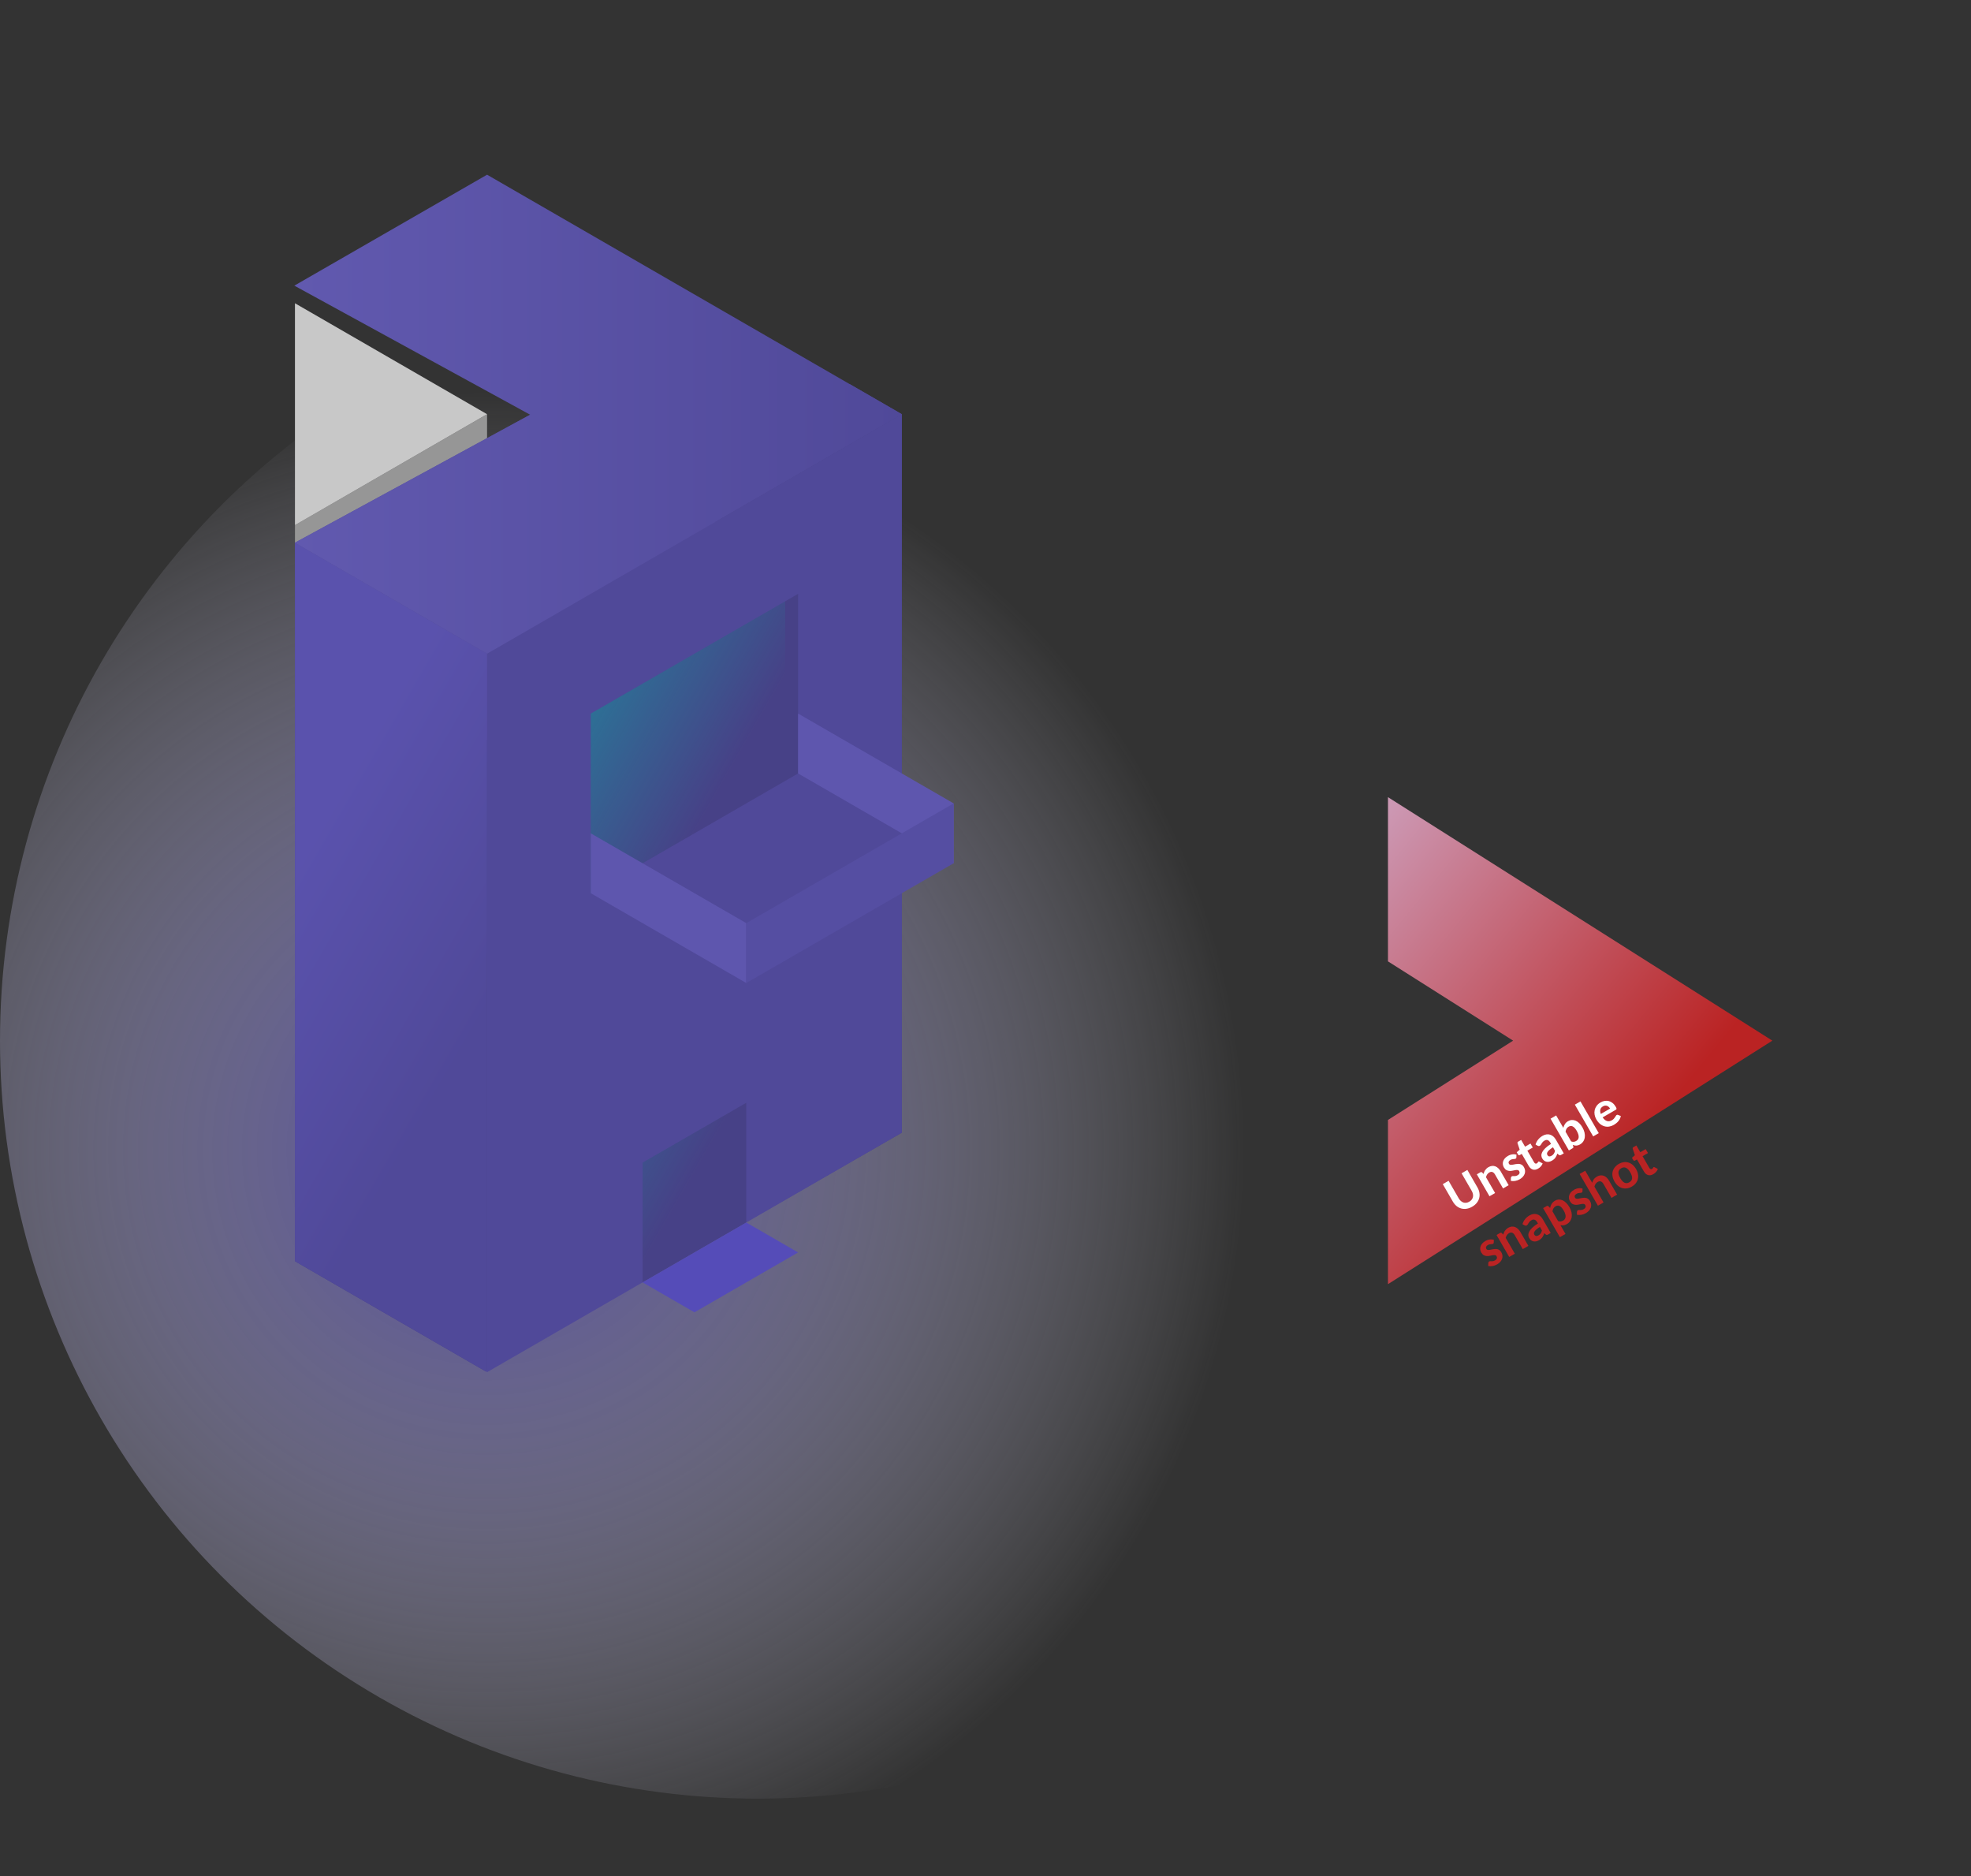 <?xml version="1.0" encoding="UTF-8" standalone="no"?>
<svg
   xmlns:dc="http://purl.org/dc/elements/1.1/"
   xmlns:cc="http://creativecommons.org/ns#"
   xmlns:rdf="http://www.w3.org/1999/02/22-rdf-syntax-ns#"
   xmlns:svg="http://www.w3.org/2000/svg"
   xmlns="http://www.w3.org/2000/svg"
   xmlns:xlink="http://www.w3.org/1999/xlink"
   height="1340.705"
   viewBox="0 0 372.724 354.728"
   width="1408.721"
   version="1.1"
   id="svg1334">
  <rect x="0" y="0" width="372.724" height="354.728" fill="#333333" stroke="none"/>
  <defs
     id="defs1338">
    <linearGradient
       id="linearGradient1123">
      <stop
         style="stop-color:#d5d1fa;stop-opacity:1"
         offset="0"
         id="stop1119" />
      <stop
         style="stop-color:#ba2323;stop-opacity:1"
         offset="1"
         id="stop1121" />
    </linearGradient>
    <linearGradient
       id="linearGradient1202">
      <stop
         style="stop-color:#504999;stop-opacity:1"
         offset="0"
         id="stop1198" />
      <stop
         style="stop-color:#e3e2f2;stop-opacity:0;"
         offset="1"
         id="stop1200" />
    </linearGradient>
    <linearGradient
       id="linearGradient1145">
      <stop
         style="stop-color:#ffffff;stop-opacity:1"
         offset="0"
         id="stop1139" />
      <stop
         style="stop-color:#b9b6dc;stop-opacity:0.761"
         offset="0.3"
         id="stop1141" />
      <stop
         style="stop-color:#ffffff;stop-opacity:0"
         offset="1"
         id="stop1143" />
    </linearGradient>
    <linearGradient
       id="linearGradient1135">
      <stop
         style="stop-color:#ffffff;stop-opacity:1"
         offset="0"
         id="stop1131" />
      <stop
         style="stop-color:#b9b6dc;stop-opacity:0.761"
         offset="0.3"
         id="stop1137" />
      <stop
         style="stop-color:#ffffff;stop-opacity:1"
         offset="1"
         id="stop1133" />
    </linearGradient>
    <linearGradient
       id="linearGradient1091">
      <stop
         style="stop-color:#504999;stop-opacity:1"
         offset="0"
         id="stop1087" />
      <stop
         style="stop-color:#464187;stop-opacity:1"
         offset="1"
         id="stop1089" />
    </linearGradient>
    <linearGradient
       id="linearGradient1081">
      <stop
         style="stop-color:#6159af;stop-opacity:1"
         offset="0"
         id="stop1077" />
      <stop
         style="stop-color:#504999;stop-opacity:1"
         offset="1"
         id="stop1079" />
    </linearGradient>
    <meshgradient
       id="meshgradient5651"
       gradientUnits="userSpaceOnUse"
       x="-162.695"
       y="-76.307"
       gradientTransform="matrix(2.995,0,0,2.995,487.381,323.838)">
      <meshrow
         id="meshrow5663">
        <meshpatch
           id="meshpatch5661">
          <stop
             id="stop5653"
             style="stop-color:#5e3dcc;stop-opacity:1"
             path="c 21.821,0  43.642,0  65.463,0" />
          <stop
             id="stop5655"
             style="stop-color:#5e3dcc;stop-opacity:1"
             path="c 0,25.197  0,50.395  0,75.592" />
          <stop
             id="stop5657"
             style="stop-color:#474187;stop-opacity:1"
             path="c -21.821,0  -43.642,0  -65.463,0" />
          <stop
             id="stop5659"
             style="stop-color:#474187;stop-opacity:1"
             path="c 0,-25.197  0,-50.395  0,-75.592" />
        </meshpatch>
      </meshrow>
    </meshgradient>
    <meshgradient
       id="meshgradient4568"
       gradientUnits="userSpaceOnUse"
       x="-158.498"
       y="-97.093"
       gradientTransform="matrix(2.995,0,0,2.995,487.379,323.834)">
      <meshrow
         id="meshrow4570">
        <meshpatch
           id="meshpatch4572">
          <stop
             path="c 12.785,0  25.57,0  38.355,0"
             style="stop-color:#786ab8;stop-opacity:1"
             id="stop4574" />
          <stop
             path="c 0,10.079  0,20.157  0,30.236"
             style="stop-color:#504999;stop-opacity:1"
             id="stop4576" />
          <stop
             path="c -12.785,0  -25.57,0  -38.355,0"
             style="stop-color:#504999;stop-opacity:1"
             id="stop4578" />
          <stop
             path="c 0,-10.079  0,-20.157  0,-30.236"
             style="stop-color:#504999;stop-opacity:1"
             id="stop4580" />
        </meshpatch>
      </meshrow>
    </meshgradient>
    <linearGradient
       xlink:href="#linearGradient4564"
       id="linearGradient4566"
       x1="55.644"
       y1="46.331"
       x2="68.737"
       y2="53.89"
       gradientUnits="userSpaceOnUse"
       gradientTransform="matrix(2.995,0,0,2.995,-113.765,30.107)" />
    <linearGradient
       id="linearGradient4564">
      <stop
         style="stop-color:#5a52ad;stop-opacity:1"
         offset="0"
         id="stop4560" />
      <stop
         style="stop-color:#504999;stop-opacity:1"
         offset="1"
         id="stop4562" />
    </linearGradient>
    <linearGradient
       xlink:href="#linearGradient5620"
       id="linearGradient5622"
       x1="62.19"
       y1="23.654"
       x2="85.102"
       y2="36.882"
       gradientUnits="userSpaceOnUse"
       gradientTransform="matrix(2.995,0,0,2.995,-113.765,30.107)" />
    <linearGradient
       id="linearGradient5620">
      <stop
         style="stop-color:#00c2af;stop-opacity:1;"
         offset="0"
         id="stop5616" />
      <stop
         style="stop-color:#00c2af;stop-opacity:0;"
         offset="1"
         id="stop5618" />
    </linearGradient>
    <linearGradient
       xlink:href="#linearGradient5620"
       id="linearGradient5630"
       x1="58.917"
       y1="48.22"
       x2="82.977"
       y2="62.089"
       gradientUnits="userSpaceOnUse"
       gradientTransform="matrix(2.995,0,0,2.995,-113.765,30.107)" />
    <meshgradient
       id="meshgradient5807"
       gradientUnits="userSpaceOnUse"
       gradientTransform="matrix(2.995,0,0,2.995,663.847,323.834)"
       x="-162.695"
       y="-76.307">
      <meshrow
         id="meshrow5819">
        <meshpatch
           id="meshpatch5817">
          <stop
             id="stop5809"
             style="stop-color:#5e3dcc;stop-opacity:1"
             path="c 21.821,0  43.642,0  65.463,0" />
          <stop
             id="stop5811"
             style="stop-color:#5e3dcc;stop-opacity:1"
             path="c 0,25.197  0,50.395  0,75.592" />
          <stop
             id="stop5813"
             style="stop-color:#474187;stop-opacity:1"
             path="c -21.821,0  -43.642,0  -65.463,0" />
          <stop
             id="stop5815"
             style="stop-color:#474187;stop-opacity:1"
             path="c 0,-25.197  0,-50.395  0,-75.592" />
        </meshpatch>
      </meshrow>
    </meshgradient>
    <linearGradient
       xlink:href="#linearGradient1081"
       id="linearGradient1083"
       x1="12.663"
       y1="78.311"
       x2="127.539"
       y2="78.311"
       gradientUnits="userSpaceOnUse"
       gradientTransform="translate(42.996)" />
    <linearGradient
       xlink:href="#linearGradient1135"
       id="linearGradient1093"
       x1="44.11"
       y1="120.707"
       x2="196.163"
       y2="208.495"
       gradientUnits="userSpaceOnUse" />
    <linearGradient
       xlink:href="#linearGradient1091"
       id="linearGradient1113"
       gradientUnits="userSpaceOnUse"
       x1="-106.556"
       y1="208.495"
       x2="196.163"
       y2="208.495"
       gradientTransform="rotate(60,196.163,208.492)" />
    <radialGradient
       xlink:href="#linearGradient1135"
       id="radialGradient1194"
       cx="109.035"
       cy="215.304"
       fx="109.035"
       fy="215.304"
       r="98.034"
       gradientTransform="matrix(0.627,0.169,-0.248,0.919,-260.596,-37.626)"
       gradientUnits="userSpaceOnUse" />
    <radialGradient
       xlink:href="#linearGradient1202"
       id="radialGradient1204"
       cx="92.106"
       cy="217.438"
       fx="92.106"
       fy="217.438"
       r="143.309"
       gradientUnits="userSpaceOnUse" />
    <linearGradient
       xlink:href="#linearGradient1123"
       id="linearGradient1117"
       x1="227.266"
       y1="136.851"
       x2="315.677"
       y2="209.089"
       gradientUnits="userSpaceOnUse" />
  </defs>
  <linearGradient
     id="a"
     gradientUnits="userSpaceOnUse"
     x1="-207.867"
     x2="-313.553"
     y1="-235.732"
     y2="-512.472">
    <stop
       offset="0"
       stop-color="#385529"
       id="stop2" />
    <stop
       offset="1"
       stop-color="#20465d"
       id="stop4" />
  </linearGradient>
  <linearGradient
     id="b"
     gradientTransform="matrix(1.721,4.675,-4.677,1.722,1258.124,352.026)"
     gradientUnits="userSpaceOnUse"
     x1="-203.795"
     x2="-178.08"
     y1="166.94"
     y2="153.627">
    <stop
       offset="0"
       stop-color="#6b9651"
       id="stop7" />
    <stop
       offset=".346"
       stop-color="#a4ca8d"
       id="stop9" />
    <stop
       offset="1"
       stop-color="#8db576"
       id="stop11" />
  </linearGradient>
  <linearGradient
     id="c"
     gradientUnits="userSpaceOnUse"
     x1="-323.59"
     x2="-274.394"
     y1="-285.127"
     y2="-344.482">
    <stop
       offset="0"
       stop-color="#648737"
       id="stop14" />
    <stop
       offset="1"
       stop-color="#829d19"
       id="stop16" />
  </linearGradient>
  <linearGradient
     id="d"
     gradientTransform="matrix(1.721,4.675,-4.677,1.722,1258.124,352.026)"
     gradientUnits="userSpaceOnUse"
     x1="-238.792"
     x2="-210.357"
     y1="149.828"
     y2="139.604">
    <stop
       offset="0"
       stop-color="#88ae72"
       id="stop19" />
    <stop
       offset="1"
       stop-color="#345653"
       id="stop21" />
  </linearGradient>
  <radialGradient
     id="e"
     cx="438.719"
     cy="102.637"
     gradientTransform="matrix(1.92,-3e-8,3e-8,1.92,-664.05,-463.045)"
     gradientUnits="userSpaceOnUse"
     r="23.177"
     xlink:href="#f" />
  <linearGradient
     id="f">
    <stop
       offset="0"
       stop-color="#fcf395"
       stop-opacity=".724"
       id="stop25" />
    <stop
       offset="1"
       stop-color="#fcf395"
       stop-opacity="0"
       id="stop27" />
  </linearGradient>
  <radialGradient
     id="g"
     cx="328.794"
     cy="-385.981"
     gradientUnits="userSpaceOnUse"
     r="115.193">
    <stop
       offset="0"
       stop-color="#ffe680"
       stop-opacity=".788"
       id="stop30" />
    <stop
       offset="1"
       stop-color="#fbff8b"
       stop-opacity="0"
       id="stop32" />
  </radialGradient>
  <radialGradient
     id="h"
     cx="438.719"
     cy="102.637"
     gradientTransform="matrix(1.92,-3e-8,3e-8,1.92,-531.604,-646.42)"
     gradientUnits="userSpaceOnUse"
     r="23.177"
     xlink:href="#f" />
  <linearGradient
     id="i"
     gradientUnits="userSpaceOnUse"
     x1="400.327"
     x2="428.457"
     y1="176.458"
     y2="201.36">
    <stop
       offset="0"
       stop-color="#7bafdc"
       id="stop36" />
    <stop
       offset="1"
       stop-color="#5d7b93"
       id="stop38" />
  </linearGradient>
  <radialGradient
     id="j"
     cx="438.719"
     cy="102.637"
     gradientTransform="matrix(1.304,-2e-8,2e-8,1.304,-138.571,42.751)"
     gradientUnits="userSpaceOnUse"
     r="23.177"
     xlink:href="#f" />
  <linearGradient
     id="k"
     gradientUnits="userSpaceOnUse"
     x1="400.327"
     x2="428.457"
     y1="176.458"
     y2="201.36">
    <stop
       offset="0"
       stop-color="#3b80ab"
       id="stop42" />
    <stop
       offset="1"
       stop-color="#20465d"
       id="stop44" />
  </linearGradient>
  <linearGradient
     id="l"
     gradientUnits="userSpaceOnUse"
     x1="411.805"
     x2="409.726"
     xlink:href="#m"
     y1="232.314"
     y2="246.488" />
  <linearGradient
     id="m">
    <stop
       offset="0"
       stop-color="#7c91ac"
       id="stop48" />
    <stop
       offset="1"
       stop-color="#8da1b8"
       id="stop50" />
  </linearGradient>
  <linearGradient
     id="n"
     gradientUnits="userSpaceOnUse"
     x1="328.804"
     x2="350.603"
     y1="265.425"
     y2="268.098">
    <stop
       offset="0"
       stop-color="#677f9f"
       id="stop53" />
    <stop
       offset="1"
       stop-color="#375571"
       id="stop55" />
  </linearGradient>
  <linearGradient
     id="o"
     gradientUnits="userSpaceOnUse"
     x1="342.068"
     x2="395.93"
     xlink:href="#m"
     y1="258.914"
     y2="213.746" />
  <linearGradient
     id="p"
     gradientUnits="userSpaceOnUse"
     x1="227.179"
     x2="236.67"
     y1="237.34"
     y2="205.766">
    <stop
       offset="0"
       stop-color="#90b7e7"
       id="stop59" />
    <stop
       offset="1"
       stop-color="#f8f4c9"
       id="stop61" />
  </linearGradient>
  <linearGradient
     id="q"
     gradientUnits="userSpaceOnUse"
     x1="287.043"
     x2="291.762"
     y1="104.477"
     y2="56.368">
    <stop
       offset="0"
       stop-color="#e0c8c8"
       id="stop64" />
    <stop
       offset="1"
       stop-color="#e0c8c8"
       id="stop66" />
  </linearGradient>
  <linearGradient
     id="r"
     gradientUnits="userSpaceOnUse"
     x1="290.83"
     x2="326.669"
     y1="57.527"
     y2="39.544">
    <stop
       offset="0"
       stop-color="#fff"
       id="stop69" />
    <stop
       offset="1"
       stop-color="#f1fbc7"
       id="stop71" />
  </linearGradient>
  <linearGradient
     id="s"
     gradientUnits="userSpaceOnUse"
     x1="308.083"
     x2="306.597"
     y1="111.937"
     y2="86.813">
    <stop
       offset="0"
       stop-color="#e0c8c8"
       id="stop74" />
    <stop
       offset="1"
       stop-color="#ab9696"
       id="stop76" />
  </linearGradient>
  <linearGradient
     id="t"
     gradientUnits="userSpaceOnUse"
     x1="199.871"
     x2="203.86"
     y1="-304.479"
     y2="-367.555">
    <stop
       offset="0"
       stop-color="#a99c5e"
       id="stop79" />
    <stop
       offset="1"
       stop-color="#e2dcc5"
       id="stop81" />
  </linearGradient>
  <linearGradient
     id="u"
     gradientUnits="userSpaceOnUse"
     x1="197.343"
     x2="167.65"
     xlink:href="#v"
     y1="-321.736"
     y2="-367.766" />
  <linearGradient
     id="v">
    <stop
       offset="0"
       stop-color="#edeadd"
       id="stop85" />
    <stop
       offset="1"
       stop-color="#fff"
       id="stop87" />
  </linearGradient>
  <linearGradient
     id="w"
     gradientUnits="userSpaceOnUse"
     x1="445.271"
     x2="452.621"
     y1="109.864"
     y2="76.722">
    <stop
       offset="0"
       stop-color="#1c99e0"
       id="stop90" />
    <stop
       offset="1"
       stop-color="#0a364e"
       id="stop92" />
  </linearGradient>
  <linearGradient
     id="x"
     gradientUnits="userSpaceOnUse"
     x1="457.469"
     x2="483.912"
     y1="81.171"
     y2="89.724">
    <stop
       offset="0"
       stop-color="#036da5"
       id="stop95" />
    <stop
       offset="1"
       stop-color="#0299c1"
       id="stop97" />
  </linearGradient>
  <linearGradient
     id="y"
     gradientUnits="userSpaceOnUse"
     x1="433.759"
     x2="441.09"
     xlink:href="#z"
     y1="66.486"
     y2="69.888" />
  <linearGradient
     id="z">
    <stop
       offset="0"
       stop-color="#fff"
       id="stop101" />
    <stop
       offset="1"
       stop-color="#fff"
       stop-opacity="0"
       id="stop103" />
  </linearGradient>
  <linearGradient
     id="A"
     gradientUnits="userSpaceOnUse"
     x1="468.068"
     x2="440.045"
     y1="82.458"
     y2="32.746">
    <stop
       offset="0"
       stop-color="#7f92a2"
       id="stop106" />
    <stop
       offset="1"
       stop-color="#768895"
       id="stop108" />
  </linearGradient>
  <linearGradient
     id="B"
     gradientUnits="userSpaceOnUse"
     x1="372.633"
     x2="375.862"
     y1="33.58"
     y2="107.391">
    <stop
       offset="0"
       stop-color="#4c95b6"
       id="stop111" />
    <stop
       offset="1"
       stop-color="#365472"
       id="stop113" />
  </linearGradient>
  <linearGradient
     id="C"
     gradientUnits="userSpaceOnUse"
     x1="436.569"
     x2="361.509"
     y1="112.827"
     y2="10.017">
    <stop
       offset="0"
       stop-color="#677f9f"
       id="stop116" />
    <stop
       offset="1"
       stop-color="#91c0d8"
       id="stop118" />
  </linearGradient>
  <linearGradient
     id="D"
     gradientUnits="userSpaceOnUse"
     x1="453.328"
     x2="486.308"
     y1="49.262"
     y2="65.566">
    <stop
       offset="0"
       stop-color="#87b0ca"
       id="stop121" />
    <stop
       offset="1"
       stop-color="#6983a2"
       id="stop123" />
  </linearGradient>
  <linearGradient
     id="E"
     gradientUnits="userSpaceOnUse"
     x1="379.438"
     x2="439.343"
     y1="4.452"
     y2="24.449">
    <stop
       offset="0"
       stop-color="#a9cee1"
       id="stop126" />
    <stop
       offset="1"
       stop-color="#677f9f"
       id="stop128" />
  </linearGradient>
  <linearGradient
     id="F"
     gradientUnits="userSpaceOnUse"
     x1="450.434"
     x2="484.742"
     y1="36.081"
     y2="51.583">
    <stop
       offset="0"
       stop-color="#7691ae"
       id="stop131" />
    <stop
       offset="1"
       stop-color="#677f9f"
       id="stop133" />
  </linearGradient>
  <linearGradient
     id="G"
     gradientUnits="userSpaceOnUse"
     x1="431.59"
     x2="468.888"
     xlink:href="#z"
     y1="41.683"
     y2="85.079" />
  <linearGradient
     id="H"
     gradientUnits="userSpaceOnUse"
     x1="440.387"
     x2="455.644"
     xlink:href="#z"
     y1="39.354"
     y2="44.192" />
  <linearGradient
     id="I"
     gradientUnits="userSpaceOnUse"
     x1="354.802"
     x2="355.81"
     xlink:href="#z"
     y1="1.932"
     y2="34.283" />
  <linearGradient
     id="J"
     gradientUnits="userSpaceOnUse"
     x1="356.59"
     x2="364.701"
     xlink:href="#z"
     y1="-1.55"
     y2="-6.318" />
  <linearGradient
     id="K"
     gradientUnits="userSpaceOnUse"
     x1="387.425"
     x2="381.747"
     y1="67.128"
     y2="45.061">
    <stop
       offset="0"
       stop-color="#dc85e9"
       id="stop140" />
    <stop
       offset="1"
       stop-color="#f8f1cb"
       id="stop142" />
  </linearGradient>
  <linearGradient
     id="L">
    <stop
       offset="0"
       stop-color="#fff"
       id="stop145" />
    <stop
       offset="1"
       stop-color="#c254d2"
       id="stop147" />
  </linearGradient>
  <linearGradient
     id="M"
     gradientUnits="userSpaceOnUse"
     x1="347.268"
     x2="383.909"
     y1="-40.876"
     y2="-42.383">
    <stop
       offset="0"
       stop-color="#ff7f2a"
       id="stop150" />
    <stop
       offset="1"
       stop-color="#f6cdb4"
       id="stop152" />
  </linearGradient>
  <linearGradient
     id="N"
     gradientUnits="userSpaceOnUse"
     x1="324.374"
     x2="302.136"
     xlink:href="#O"
     y1="83.309"
     y2="106.744" />
  <linearGradient
     id="O">
    <stop
       offset="0"
       stop-color="#fff"
       stop-opacity=".369"
       id="stop156" />
    <stop
       offset="1"
       stop-color="#fff"
       stop-opacity="0"
       id="stop158" />
  </linearGradient>
  <linearGradient
     id="P"
     gradientUnits="userSpaceOnUse"
     x1="384.524"
     x2="394.607"
     y1="212.762"
     y2="232.794">
    <stop
       offset="0"
       stop-color="#1dbe03"
       id="stop161" />
    <stop
       offset="1"
       stop-color="#18a303"
       id="stop163" />
  </linearGradient>
  <linearGradient
     id="Q"
     gradientUnits="userSpaceOnUse"
     x1="380.993"
     x2="376.85"
     y1="229.325"
     y2="208.478">
    <stop
       offset="0"
       stop-color="#43c330"
       id="stop166" />
    <stop
       offset="1"
       stop-color="#7cd270"
       id="stop168" />
  </linearGradient>
  <linearGradient
     id="R"
     gradientUnits="userSpaceOnUse"
     x1="384.921"
     x2="393.473"
     y1="207.129"
     y2="219.527">
    <stop
       offset="0"
       stop-color="#f0c56e"
       id="stop171" />
    <stop
       offset="1"
       stop-color="#edb450"
       id="stop173" />
  </linearGradient>
  <linearGradient
     id="S"
     gradientUnits="userSpaceOnUse"
     x1="401.81"
     x2="411.704"
     y1="190.89"
     y2="216.781">
    <stop
       offset="0"
       stop-color="#b94603"
       id="stop176" />
    <stop
       offset="1"
       stop-color="#a33e03"
       id="stop178" />
  </linearGradient>
  <linearGradient
     id="T"
     gradientUnits="userSpaceOnUse"
     x1="392.288"
     x2="398.97"
     y1="183.35"
     y2="211.013">
    <stop
       offset="0"
       stop-color="#e97e3b"
       id="stop181" />
    <stop
       offset="1"
       stop-color="#d36118"
       id="stop183" />
  </linearGradient>
  <linearGradient
     id="U"
     gradientUnits="userSpaceOnUse"
     x1="391.873"
     x2="391.117"
     y1="232.543"
     y2="208.163">
    <stop
       offset="0"
       stop-color="#0369a3"
       id="stop186" />
    <stop
       offset="1"
       stop-color="#048edc"
       id="stop188" />
  </linearGradient>
  <linearGradient
     id="V"
     gradientUnits="userSpaceOnUse"
     x1="374.399"
     x2="383.278"
     y1="205.314"
     y2="232.906">
    <stop
       offset="0"
       stop-color="#68c1f4"
       id="stop191" />
    <stop
       offset="1"
       stop-color="#1c99e0"
       id="stop193" />
  </linearGradient>
  <linearGradient
     id="W"
     gradientUnits="userSpaceOnUse"
     x1="373.796"
     x2="381.127"
     xlink:href="#z"
     y1="203.568"
     y2="206.97" />
  <linearGradient
     id="X"
     gradientUnits="userSpaceOnUse"
     x1="390.681"
     x2="398.012"
     xlink:href="#z"
     y1="180.786"
     y2="184.188" />
  <linearGradient
     id="Y"
     gradientUnits="userSpaceOnUse"
     x1="423.582"
     x2="430.913"
     xlink:href="#z"
     y1="171.457"
     y2="174.859" />
  <linearGradient
     id="Z"
     gradientUnits="userSpaceOnUse"
     x1="318.048"
     x2="341.179"
     y1="-526.975"
     y2="-508.405">
    <stop
       offset="0"
       stop-color="#f9cfb5"
       id="stop199" />
    <stop
       offset="1"
       stop-color="#f09e6f"
       id="stop201" />
  </linearGradient>
  <radialGradient
     id="aa"
     cx="422.204"
     cy="-395.766"
     gradientUnits="userSpaceOnUse"
     r="44.503"
     xlink:href="#f" />
  <linearGradient
     id="ab"
     gradientUnits="userSpaceOnUse"
     x1="300.474"
     x2="320.527"
     y1="-513.515"
     y2="-497.983">
    <stop
       offset="0"
       stop-color="#ef7e36"
       id="stop205" />
    <stop
       offset="1"
       stop-color="#c55b16"
       id="stop207" />
  </linearGradient>
  <linearGradient
     id="ac"
     gradientUnits="userSpaceOnUse"
     x1="291.584"
     x2="281.193"
     y1="-346.906"
     y2="-370.426">
    <stop
       offset="0"
       stop-color="#eeb755"
       id="stop210" />
    <stop
       offset="1"
       stop-color="#f9db6f"
       id="stop212" />
  </linearGradient>
  <linearGradient
     id="ad"
     gradientUnits="userSpaceOnUse"
     x1="443.843"
     x2="449.084"
     y1="138.096"
     y2="171.034">
    <stop
       offset="0"
       stop-color="#ce9f2d"
       id="stop215" />
    <stop
       offset="1"
       stop-color="#b08826"
       id="stop217" />
  </linearGradient>
  <linearGradient
     id="ae"
     gradientUnits="userSpaceOnUse"
     x1="439.318"
     x2="443.619"
     xlink:href="#z"
     y1="134.547"
     y2="137.753" />
  <linearGradient
     id="af"
     gradientUnits="userSpaceOnUse"
     x1="442.967"
     x2="448.343"
     xlink:href="#z"
     y1="136.5"
     y2="150.262" />
  <linearGradient
     id="ag"
     gradientTransform="matrix(0.113,0.065,0,0.113,426.759,116.35)"
     gradientUnits="userSpaceOnUse"
     x1="389.858"
     x2="401.548"
     xlink:href="#z"
     y1="166.012"
     y2="165.561" />
  <linearGradient
     id="ah"
     gradientTransform="matrix(0.113,0.065,0,0.113,430.703,116.35)"
     gradientUnits="userSpaceOnUse"
     x1="389.858"
     x2="393.796"
     xlink:href="#z"
     y1="166.012"
     y2="169.073" />
  <linearGradient
     id="ai"
     gradientUnits="userSpaceOnUse"
     x1="246.138"
     x2="248.962"
     y1="180.5"
     y2="144.151">
    <stop
       offset="0"
       stop-color="#e7d4d4"
       id="stop224" />
    <stop
       offset="1"
       stop-color="#dbb2b2"
       id="stop226" />
  </linearGradient>
  <linearGradient
     id="aj"
     gradientUnits="userSpaceOnUse"
     x1="286.205"
     x2="300.745"
     xlink:href="#z"
     y1="-358.476"
     y2="-358.476" />
  <linearGradient
     id="ak"
     gradientUnits="userSpaceOnUse"
     x1="427.866"
     x2="445.004"
     y1="253.816"
     y2="265.911">
    <stop
       offset="0"
       stop-color="#b2c5b3"
       id="stop230" />
    <stop
       offset="1"
       stop-color="#68826a"
       id="stop232" />
  </linearGradient>
  <linearGradient
     id="al"
     gradientUnits="userSpaceOnUse"
     x1="463.159"
     x2="478.579"
     y1="225.544"
     y2="179.039">
    <stop
       offset="0"
       stop-color="#a5b7a7"
       id="stop235" />
    <stop
       offset="1"
       stop-color="#d4e95f"
       id="stop237" />
  </linearGradient>
  <linearGradient
     id="am"
     gradientUnits="userSpaceOnUse"
     x1="343.908"
     x2="373.105"
     xlink:href="#z"
     y1="136.399"
     y2="161.912" />
  <linearGradient
     id="an"
     gradientUnits="userSpaceOnUse"
     x1="377.599"
     x2="377.557"
     y1="193.346"
     y2="150.021">
    <stop
       offset="0"
       stop-color="#fff"
       stop-opacity="0"
       id="stop241" />
    <stop
       offset=".66"
       stop-color="#fff"
       stop-opacity=".823"
       id="stop243" />
    <stop
       offset="1"
       stop-color="#fff"
       stop-opacity="0"
       id="stop245" />
  </linearGradient>
  <linearGradient
     id="ao"
     gradientUnits="userSpaceOnUse"
     x1="192.999"
     x2="159.592"
     y1="-309.365"
     y2="-332.328">
    <stop
       offset="0"
       stop-color="#dcd6bd"
       id="stop248" />
    <stop
       offset="1"
       stop-color="#f3f1e8"
       id="stop250" />
  </linearGradient>
  <linearGradient
     id="ap"
     gradientUnits="userSpaceOnUse"
     x1="287.555"
     x2="249.194"
     y1="142.321"
     y2="99.291">
    <stop
       offset="0"
       stop-color="#edeadd"
       id="stop253" />
    <stop
       offset="1"
       stop-color="#d0c8a6"
       id="stop255" />
  </linearGradient>
  <linearGradient
     id="aq"
     gradientTransform="matrix(1,0.466,0,1,-28.622,-102.504)"
     gradientUnits="userSpaceOnUse"
     x1="301.75"
     x2="324.08"
     xlink:href="#v"
     y1="94.247"
     y2="108.25" />
  <clipPath
     id="ar">
    <path
       d="M 285.658,82.084 H 315.707 V 103.628 H 285.658 Z"
       id="path259" />
  </clipPath>
  <linearGradient
     id="as"
     gradientUnits="userSpaceOnUse"
     x1="196.064"
     x2="188.649"
     y1="-351.954"
     y2="-369.547">
    <stop
       offset="0"
       stop-color="#e47a35"
       id="stop262" />
    <stop
       offset="1"
       stop-color="#f3bc5d"
       id="stop264" />
  </linearGradient>
  <linearGradient
     id="at"
     gradientUnits="userSpaceOnUse"
     x1="339.183"
     x2="344.322"
     xlink:href="#z"
     y1="37.619"
     y2="60.4" />
  <linearGradient
     id="au"
     gradientUnits="userSpaceOnUse"
     x1="253.366"
     x2="218.299"
     xlink:href="#O"
     y1="-465.861"
     y2="-443.495" />
  <linearGradient
     id="av"
     gradientUnits="userSpaceOnUse"
     x1="427.189"
     x2="446.816"
     y1="-8.385"
     y2="12.625">
    <stop
       offset="0"
       stop-color="#fafe92"
       id="stop269" />
    <stop
       offset="1"
       stop-color="#f9db6f"
       id="stop271" />
  </linearGradient>
  <linearGradient
     id="aw"
     gradientUnits="userSpaceOnUse"
     x1="342.522"
     x2="349.301"
     y1="80.828"
     y2="64.181">
    <stop
       offset="0"
       stop-color="#81a539"
       id="stop274" />
    <stop
       offset="1"
       stop-color="#8fb347"
       id="stop276" />
  </linearGradient>
  <linearGradient
     id="ax"
     gradientUnits="userSpaceOnUse"
     x1="298.557"
     x2="338.838"
     y1="-207.746"
     y2="-234.146">
    <stop
       offset="0"
       stop-color="#828071"
       id="stop279" />
    <stop
       offset="1"
       stop-color="#cecbbc"
       id="stop281" />
  </linearGradient>
  <linearGradient
     id="ay"
     gradientUnits="userSpaceOnUse"
     x1="199.723"
     x2="196.8"
     xlink:href="#z"
     y1="-366.752"
     y2="-364.195" />
  <filter
     id="az"
     color-interpolation-filters="sRGB"
     height="1.066"
     width="1.093"
     x="-0.046"
     y="-0.033">
    <feGaussianBlur
       stdDeviation="2.023"
       id="feGaussianBlur285" />
  </filter>
  <linearGradient
     id="aA"
     gradientUnits="userSpaceOnUse"
     x1="359.545"
     x2="386.599"
     xlink:href="#L"
     y1="56.26"
     y2="52.385" />
  <linearGradient
     id="aB"
     gradientUnits="userSpaceOnUse"
     x1="364.554"
     x2="393.182"
     xlink:href="#L"
     y1="76.635"
     y2="78.172" />
  <linearGradient
     id="aC"
     gradientUnits="userSpaceOnUse"
     x1="364.506"
     x2="393.134"
     xlink:href="#L"
     y1="88.011"
     y2="89.548" />
  <linearGradient
     id="aD"
     gradientTransform="matrix(10.477,0,0,6.824,255.096,-1164.197)"
     gradientUnits="userSpaceOnUse"
     x1="10.76"
     x2="10.269"
     y1="125.704"
     y2="108.991">
    <stop
       offset="0"
       stop-color="#294c4a"
       id="stop291" />
    <stop
       offset="1"
       stop-color="#19333d"
       id="stop293" />
  </linearGradient>
  <circle
     style="opacity:1;fill:url(#radialGradient1204);fill-opacity:1;stroke:none;stroke-width:0.265;stroke-linecap:round;stroke-linejoin:round;stroke-miterlimit:4;stroke-dasharray:none;stroke-opacity:1;paint-order:markers stroke fill"
     id="path1196"
     cx="143.309"
     cy="196.75"
     r="143.309" />
  <path
     style="color:#000000;font-style:normal;font-variant:normal;font-weight:normal;font-stretch:normal;font-size:medium;line-height:normal;font-family:sans-serif;font-variant-ligatures:normal;font-variant-position:normal;font-variant-caps:normal;font-variant-numeric:normal;font-variant-alternates:normal;font-variant-east-asian:normal;font-feature-settings:normal;font-variation-settings:normal;text-indent:0;text-align:start;text-decoration:none;text-decoration-line:none;text-decoration-style:solid;text-decoration-color:#000000;letter-spacing:normal;word-spacing:normal;text-transform:none;writing-mode:lr-tb;direction:ltr;text-orientation:mixed;dominant-baseline:auto;baseline-shift:baseline;text-anchor:start;white-space:normal;shape-padding:0;shape-margin:0;inline-size:0;clip-rule:nonzero;display:none;overflow:visible;visibility:visible;opacity:1;isolation:auto;mix-blend-mode:normal;color-interpolation:sRGB;color-interpolation-filters:linearRGB;solid-color:#000000;solid-opacity:1;vector-effect:none;fill:#474187;fill-opacity:1;fill-rule:nonzero;stroke:none;stroke-linecap:butt;stroke-linejoin:miter;stroke-miterlimit:4;stroke-dasharray:none;stroke-dashoffset:0;stroke-opacity:1;color-rendering:auto;image-rendering:auto;shape-rendering:auto;text-rendering:auto;enable-background:accumulate;stop-color:#000000;stop-opacity:1"
     d="m 48.846,123.592 v 135.686 l 0.265,0.152 0.265,-0.152 V 123.592 Z"
     id="path1147" />
  <path
     style="color:#000000;font-style:normal;font-variant:normal;font-weight:normal;font-stretch:normal;font-size:medium;line-height:normal;font-family:sans-serif;font-variant-ligatures:normal;font-variant-position:normal;font-variant-caps:normal;font-variant-numeric:normal;font-variant-alternates:normal;font-variant-east-asian:normal;font-feature-settings:normal;font-variation-settings:normal;text-indent:0;text-align:start;text-decoration:none;text-decoration-line:none;text-decoration-style:solid;text-decoration-color:#000000;letter-spacing:normal;word-spacing:normal;text-transform:none;writing-mode:lr-tb;direction:ltr;text-orientation:mixed;dominant-baseline:auto;baseline-shift:baseline;text-anchor:start;white-space:normal;shape-padding:0;shape-margin:0;inline-size:0;clip-rule:nonzero;display:none;overflow:visible;visibility:visible;opacity:1;isolation:auto;mix-blend-mode:normal;color-interpolation:sRGB;color-interpolation-filters:linearRGB;solid-color:#000000;solid-opacity:1;vector-effect:none;fill:#474187;fill-opacity:1;fill-rule:nonzero;stroke:none;stroke-linecap:butt;stroke-linejoin:miter;stroke-miterlimit:4;stroke-dasharray:none;stroke-dashoffset:0;stroke-opacity:1;color-rendering:auto;image-rendering:auto;shape-rendering:auto;text-rendering:auto;enable-background:accumulate;stop-color:#000000;stop-opacity:1"
     d="m 12.77,102.606 0.007,0.317 36.202,20.901 0.264,-0.459 -36.201,-20.901 z"
     id="path1149" />
  <path
     style="display:inline;fill:#504998;fill-opacity:1;stroke:none;stroke-width:0.265px;stroke-linecap:butt;stroke-linejoin:miter;stroke-opacity:1"
     d="m 55.766,102.606 0.03,11.503 36.311,20.964 78.428,-45.28 V 78.309 L 160.732,72.651 92.108,112.271 65.847,97.122 Z"
     id="path5645" />
  <path
     style="fill:#969696;fill-opacity:1;stroke:none;stroke-width:0.265px;stroke-linecap:butt;stroke-linejoin:miter;stroke-opacity:1"
     d="m 92.107,78.311 v 11.32 L 55.781,110.604 V 99.284 Z"
     id="path4424" />
  <path
     style="display:inline;fill:#474187;fill-opacity:1;stroke:none;stroke-width:0.265px;stroke-linecap:butt;stroke-linejoin:miter;stroke-opacity:1"
     d="m 55.766,102.606 36.076,20.986 78.693,-45.28 1e-4,135.842 -78.693,45.125 -36.062,-20.819 z"
     id="path1159" />
  <path
     style="fill:#504999;fill-opacity:1;stroke:none;stroke-width:0.265;stroke-linecap:butt;stroke-linejoin:miter;stroke-miterlimit:4;stroke-dasharray:none;stroke-opacity:1"
     d="M 170.535,78.309 92.106,123.592 v 11.319 124.519 L 170.535,214.153 V 89.629 Z"
     id="path4413" />
  <path
     style="fill:#504999;fill-opacity:1;stroke:none;stroke-width:0.265px;stroke-linecap:butt;stroke-linejoin:miter;stroke-opacity:1"
     d="m 55.766,102.606 44.484,-24.199 35,20.207 14.397,14.397 -37.932,21.9 -19.419,5.203 z"
     id="path1161" />
  <path
     style="fill:url(#linearGradient4566);fill-opacity:1;stroke:none;stroke-width:0.529;stroke-linecap:butt;stroke-linejoin:miter;stroke-miterlimit:4;stroke-dasharray:none;stroke-opacity:1"
     d="m 55.779,102.621 v 11.319 124.519 l 36.327,20.971 V 134.912 123.592 Z"
     id="path4415" />
  <path
     style="fill:#c8c8c8;fill-opacity:1;stroke:none;stroke-width:0.265px;stroke-linecap:butt;stroke-linejoin:miter;stroke-opacity:1"
     d="m 55.779,57.336 v 41.949 L 92.107,78.311 Z"
     id="path4417" />
  <path
     style="fill:#474187;stroke:none;stroke-width:0.265px;stroke-linecap:butt;stroke-linejoin:miter;stroke-opacity:1"
     d="m 121.517,242.452 v -22.64 l 19.607,-11.32 v 22.64 z"
     id="path4439" />
  <path
     style="fill:#554cb8;fill-opacity:1;stroke:none;stroke-width:0.265px;stroke-linecap:butt;stroke-linejoin:miter;stroke-opacity:1"
     d="m 121.517,242.452 19.607,-11.32 9.803,5.66 -19.607,11.32 z"
     id="path4441" />
  <path
     style="fill:#504999;fill-opacity:1;stroke:none;stroke-width:0.265px;stroke-linecap:butt;stroke-linejoin:miter;stroke-opacity:1"
     d="m 111.714,168.872 39.214,-22.64 19.607,11.32 -39.214,22.64 z"
     id="path4483" />
  <path
     style="fill:#474187;fill-opacity:1;stroke:none;stroke-width:0.265px;stroke-linecap:butt;stroke-linejoin:miter;stroke-opacity:1"
     d="m 111.714,134.912 39.214,-22.64 v 33.96 l -39.214,22.64 z"
     id="path4485" />
  <path
     style="fill:url(#linearGradient5622);fill-opacity:1;stroke:none;stroke-width:0.265px;stroke-linecap:butt;stroke-linejoin:miter;stroke-opacity:1"
     d="m 148.493,113.677 -36.778,21.235 v 33.958 l 36.778,-21.235 z"
     id="path4493" />
  <path
     style="fill:#5e56ae;fill-opacity:1;stroke:none;stroke-width:0.265px;stroke-linecap:butt;stroke-linejoin:miter;stroke-opacity:1"
     d="m 111.714,168.872 v -11.32 l 29.41,16.98 v 11.32 z"
     id="path4487" />
  <path
     style="fill:#5e56ae;fill-opacity:1;stroke:none;stroke-width:0.265px;stroke-linecap:butt;stroke-linejoin:miter;stroke-opacity:1"
     d="m 150.928,146.232 v -11.32 l 29.41,16.98 v 11.32 z"
     id="path4491" />
  <path
     style="fill:#554ea2;fill-opacity:1;stroke:none;stroke-width:0.265px;stroke-linecap:butt;stroke-linejoin:miter;stroke-opacity:1"
     d="M 180.338,163.212 V 151.892 l -39.214,22.64 v 11.32 z"
     id="path4489" />
  <path
     style="fill:url(#linearGradient5630);fill-opacity:1;stroke:none;stroke-width:0.265px;stroke-linecap:butt;stroke-linejoin:miter;stroke-opacity:1"
     d="m 138.706,209.883 -17.189,9.929 v 22.64 l 17.189,-9.924 z"
     id="path4514" />
  <path
     id="path5682"
     style="opacity:1;fill:url(#linearGradient1117);fill-opacity:1;stroke:none;stroke-width:0.265px;stroke-linecap:butt;stroke-linejoin:miter;stroke-opacity:1"
     d="m 262.471,150.713 v 31.047 l 23.666,14.99 -23.666,14.99 v 31.048 l 72.687,-46.038 z" />
  <script
     id="mesh_polyfill"
     type="text/javascript">
!function(){const t=&quot;http://www.w3.org/2000/svg&quot;,e=&quot;http://www.w3.org/1999/xlink&quot;,s=&quot;http://www.w3.org/1999/xhtml&quot;,r=2;if(document.createElementNS(t,&quot;meshgradient&quot;).x)return;const n=(t,e,s,r)=&gt;{let n=new x(.5*(e.x+s.x),.5*(e.y+s.y)),o=new x(.5*(t.x+e.x),.5*(t.y+e.y)),i=new x(.5*(s.x+r.x),.5*(s.y+r.y)),a=new x(.5*(n.x+o.x),.5*(n.y+o.y)),h=new x(.5*(n.x+i.x),.5*(n.y+i.y)),l=new x(.5*(a.x+h.x),.5*(a.y+h.y));return[[t,o,a,l],[l,h,i,r]]},o=t=&gt;{let e=t[0].distSquared(t[1]),s=t[2].distSquared(t[3]),r=.25*t[0].distSquared(t[2]),n=.25*t[1].distSquared(t[3]),o=e&gt;s?e:s,i=r&gt;n?r:n;return 18*(o&gt;i?o:i)},i=(t,e)=&gt;Math.sqrt(t.distSquared(e)),a=(t,e)=&gt;t.scale(2/3).add(e.scale(1/3)),h=t=&gt;{let e,s,r,n,o,i,a,h=new g;return t.match(/(\w+\(\s*[^)]+\))+/g).forEach(t=&gt;{let l=t.match(/[\w.-]+/g),d=l.shift();switch(d){case&quot;translate&quot;:2===l.length?e=new g(1,0,0,1,l[0],l[1]):(console.error(&quot;mesh.js: translate does not have 2 arguments!&quot;),e=new g(1,0,0,1,0,0)),h=h.append(e);break;case&quot;scale&quot;:1===l.length?s=new g(l[0],0,0,l[0],0,0):2===l.length?s=new g(l[0],0,0,l[1],0,0):(console.error(&quot;mesh.js: scale does not have 1 or 2 arguments!&quot;),s=new g(1,0,0,1,0,0)),h=h.append(s);break;case&quot;rotate&quot;:if(3===l.length&amp;&amp;(e=new g(1,0,0,1,l[1],l[2]),h=h.append(e)),l[0]){r=l[0]*Math.PI/180;let t=Math.cos(r),e=Math.sin(r);Math.abs(t)&lt;1e-16&amp;&amp;(t=0),Math.abs(e)&lt;1e-16&amp;&amp;(e=0),a=new g(t,e,-e,t,0,0),h=h.append(a)}else console.error(&quot;math.js: No argument to rotate transform!&quot;);3===l.length&amp;&amp;(e=new g(1,0,0,1,-l[1],-l[2]),h=h.append(e));break;case&quot;skewX&quot;:l[0]?(r=l[0]*Math.PI/180,n=Math.tan(r),o=new g(1,0,n,1,0,0),h=h.append(o)):console.error(&quot;math.js: No argument to skewX transform!&quot;);break;case&quot;skewY&quot;:l[0]?(r=l[0]*Math.PI/180,n=Math.tan(r),i=new g(1,n,0,1,0,0),h=h.append(i)):console.error(&quot;math.js: No argument to skewY transform!&quot;);break;case&quot;matrix&quot;:6===l.length?h=h.append(new g(...l)):console.error(&quot;math.js: Incorrect number of arguments for matrix!&quot;);break;default:console.error(&quot;mesh.js: Unhandled transform type: &quot;+d)}}),h},l=t=&gt;{let e=[],s=t.split(/[ ,]+/);for(let t=0,r=s.length-1;t&lt;r;t+=2)e.push(new x(parseFloat(s[t]),parseFloat(s[t+1])));return e},d=(t,e)=&gt;{for(let s in e)t.setAttribute(s,e[s])},c=(t,e,s,r,n)=&gt;{let o,i,a=[0,0,0,0];for(let h=0;h&lt;3;++h)e[h]&lt;t[h]&amp;&amp;e[h]&lt;s[h]||t[h]&lt;e[h]&amp;&amp;s[h]&lt;e[h]?a[h]=0:(a[h]=.5*((e[h]-t[h])/r+(s[h]-e[h])/n),o=Math.abs(3*(e[h]-t[h])/r),i=Math.abs(3*(s[h]-e[h])/n),a[h]&gt;o?a[h]=o:a[h]&gt;i&amp;&amp;(a[h]=i));return a},u=[[1,0,0,0,0,0,0,0,0,0,0,0,0,0,0,0],[0,0,0,0,1,0,0,0,0,0,0,0,0,0,0,0],[-3,3,0,0,-2,-1,0,0,0,0,0,0,0,0,0,0],[2,-2,0,0,1,1,0,0,0,0,0,0,0,0,0,0],[0,0,0,0,0,0,0,0,1,0,0,0,0,0,0,0],[0,0,0,0,0,0,0,0,0,0,0,0,1,0,0,0],[0,0,0,0,0,0,0,0,-3,3,0,0,-2,-1,0,0],[0,0,0,0,0,0,0,0,2,-2,0,0,1,1,0,0],[-3,0,3,0,0,0,0,0,-2,0,-1,0,0,0,0,0],[0,0,0,0,-3,0,3,0,0,0,0,0,-2,0,-1,0],[9,-9,-9,9,6,3,-6,-3,6,-6,3,-3,4,2,2,1],[-6,6,6,-6,-3,-3,3,3,-4,4,-2,2,-2,-2,-1,-1],[2,0,-2,0,0,0,0,0,1,0,1,0,0,0,0,0],[0,0,0,0,2,0,-2,0,0,0,0,0,1,0,1,0],[-6,6,6,-6,-4,-2,4,2,-3,3,-3,3,-2,-1,-2,-1],[4,-4,-4,4,2,2,-2,-2,2,-2,2,-2,1,1,1,1]],f=t=&gt;{let e=[];for(let s=0;s&lt;16;++s){e[s]=0;for(let r=0;r&lt;16;++r)e[s]+=u[s][r]*t[r]}return e},p=(t,e,s)=&gt;{const r=e*e,n=s*s,o=e*e*e,i=s*s*s;return t[0]+t[1]*e+t[2]*r+t[3]*o+t[4]*s+t[5]*s*e+t[6]*s*r+t[7]*s*o+t[8]*n+t[9]*n*e+t[10]*n*r+t[11]*n*o+t[12]*i+t[13]*i*e+t[14]*i*r+t[15]*i*o},y=t=&gt;{let e=[],s=[],r=[];for(let s=0;s&lt;4;++s)e[s]=[],e[s][0]=n(t[0][s],t[1][s],t[2][s],t[3][s]),e[s][1]=[],e[s][1].push(...n(...e[s][0][0])),e[s][1].push(...n(...e[s][0][1])),e[s][2]=[],e[s][2].push(...n(...e[s][1][0])),e[s][2].push(...n(...e[s][1][1])),e[s][2].push(...n(...e[s][1][2])),e[s][2].push(...n(...e[s][1][3]));for(let t=0;t&lt;8;++t){s[t]=[];for(let r=0;r&lt;4;++r)s[t][r]=[],s[t][r][0]=n(e[0][2][t][r],e[1][2][t][r],e[2][2][t][r],e[3][2][t][r]),s[t][r][1]=[],s[t][r][1].push(...n(...s[t][r][0][0])),s[t][r][1].push(...n(...s[t][r][0][1])),s[t][r][2]=[],s[t][r][2].push(...n(...s[t][r][1][0])),s[t][r][2].push(...n(...s[t][r][1][1])),s[t][r][2].push(...n(...s[t][r][1][2])),s[t][r][2].push(...n(...s[t][r][1][3]))}for(let t=0;t&lt;8;++t){r[t]=[];for(let e=0;e&lt;8;++e)r[t][e]=[],r[t][e][0]=s[t][0][2][e],r[t][e][1]=s[t][1][2][e],r[t][e][2]=s[t][2][2][e],r[t][e][3]=s[t][3][2][e]}return r};class x{constructor(t,e){this.x=t||0,this.y=e||0}toString(){return`(x=${this.x}, y=${this.y})`}clone(){return new x(this.x,this.y)}add(t){return new x(this.x+t.x,this.y+t.y)}scale(t){return void 0===t.x?new x(this.x*t,this.y*t):new x(this.x*t.x,this.y*t.y)}distSquared(t){let e=this.x-t.x,s=this.y-t.y;return e*e+s*s}transform(t){let e=this.x*t.a+this.y*t.c+t.e,s=this.x*t.b+this.y*t.d+t.f;return new x(e,s)}}class g{constructor(t,e,s,r,n,o){void 0===t?(this.a=1,this.b=0,this.c=0,this.d=1,this.e=0,this.f=0):(this.a=t,this.b=e,this.c=s,this.d=r,this.e=n,this.f=o)}toString(){return`affine: ${this.a} ${this.c} ${this.e} \n       ${this.b} ${this.d} ${this.f}`}append(t){t instanceof g||console.error(&quot;mesh.js: argument to Affine.append is not affine!&quot;);let e=this.a*t.a+this.c*t.b,s=this.b*t.a+this.d*t.b,r=this.a*t.c+this.c*t.d,n=this.b*t.c+this.d*t.d,o=this.a*t.e+this.c*t.f+this.e,i=this.b*t.e+this.d*t.f+this.f;return new g(e,s,r,n,o,i)}}class w{constructor(t,e){this.nodes=t,this.colors=e}paintCurve(t,e){if(o(this.nodes)&gt;r){const s=n(...this.nodes);let r=[[],[]],o=[[],[]];for(let t=0;t&lt;4;++t)r[0][t]=this.colors[0][t],r[1][t]=(this.colors[0][t]+this.colors[1][t])/2,o[0][t]=r[1][t],o[1][t]=this.colors[1][t];let i=new w(s[0],r),a=new w(s[1],o);i.paintCurve(t,e),a.paintCurve(t,e)}else{let s=Math.round(this.nodes[0].x);if(s&gt;=0&amp;&amp;s&lt;e){let r=4*(~~this.nodes[0].y*e+s);t[r]=Math.round(this.colors[0][0]),t[r+1]=Math.round(this.colors[0][1]),t[r+2]=Math.round(this.colors[0][2]),t[r+3]=Math.round(this.colors[0][3])}}}}class m{constructor(t,e){this.nodes=t,this.colors=e}split(){let t=[[],[],[],[]],e=[[],[],[],[]],s=[[[],[]],[[],[]]],r=[[[],[]],[[],[]]];for(let s=0;s&lt;4;++s){const r=n(this.nodes[0][s],this.nodes[1][s],this.nodes[2][s],this.nodes[3][s]);t[0][s]=r[0][0],t[1][s]=r[0][1],t[2][s]=r[0][2],t[3][s]=r[0][3],e[0][s]=r[1][0],e[1][s]=r[1][1],e[2][s]=r[1][2],e[3][s]=r[1][3]}for(let t=0;t&lt;4;++t)s[0][0][t]=this.colors[0][0][t],s[0][1][t]=this.colors[0][1][t],s[1][0][t]=(this.colors[0][0][t]+this.colors[1][0][t])/2,s[1][1][t]=(this.colors[0][1][t]+this.colors[1][1][t])/2,r[0][0][t]=s[1][0][t],r[0][1][t]=s[1][1][t],r[1][0][t]=this.colors[1][0][t],r[1][1][t]=this.colors[1][1][t];return[new m(t,s),new m(e,r)]}paint(t,e){let s,n=!1;for(let t=0;t&lt;4;++t)if((s=o([this.nodes[0][t],this.nodes[1][t],this.nodes[2][t],this.nodes[3][t]]))&gt;r){n=!0;break}if(n){let s=this.split();s[0].paint(t,e),s[1].paint(t,e)}else{new w([...this.nodes[0]],[...this.colors[0]]).paintCurve(t,e)}}}class b{constructor(t){this.readMesh(t),this.type=t.getAttribute(&quot;type&quot;)||&quot;bilinear&quot;}readMesh(t){let e=[[]],s=[[]],r=Number(t.getAttribute(&quot;x&quot;)),n=Number(t.getAttribute(&quot;y&quot;));e[0][0]=new x(r,n);let o=t.children;for(let t=0,r=o.length;t&lt;r;++t){e[3*t+1]=[],e[3*t+2]=[],e[3*t+3]=[],s[t+1]=[];let r=o[t].children;for(let n=0,o=r.length;n&lt;o;++n){let o=r[n].children;for(let r=0,i=o.length;r&lt;i;++r){let i=r;0!==t&amp;&amp;++i;let h,d=o[r].getAttribute(&quot;path&quot;),c=&quot;l&quot;;null!=d&amp;&amp;(c=(h=d.match(/\s*([lLcC])\s*(.*)/))[1]);let u=l(h[2]);switch(c){case&quot;l&quot;:0===i?(e[3*t][3*n+3]=u[0].add(e[3*t][3*n]),e[3*t][3*n+1]=a(e[3*t][3*n],e[3*t][3*n+3]),e[3*t][3*n+2]=a(e[3*t][3*n+3],e[3*t][3*n])):1===i?(e[3*t+3][3*n+3]=u[0].add(e[3*t][3*n+3]),e[3*t+1][3*n+3]=a(e[3*t][3*n+3],e[3*t+3][3*n+3]),e[3*t+2][3*n+3]=a(e[3*t+3][3*n+3],e[3*t][3*n+3])):2===i?(0===n&amp;&amp;(e[3*t+3][3*n+0]=u[0].add(e[3*t+3][3*n+3])),e[3*t+3][3*n+1]=a(e[3*t+3][3*n],e[3*t+3][3*n+3]),e[3*t+3][3*n+2]=a(e[3*t+3][3*n+3],e[3*t+3][3*n])):(e[3*t+1][3*n]=a(e[3*t][3*n],e[3*t+3][3*n]),e[3*t+2][3*n]=a(e[3*t+3][3*n],e[3*t][3*n]));break;case&quot;L&quot;:0===i?(e[3*t][3*n+3]=u[0],e[3*t][3*n+1]=a(e[3*t][3*n],e[3*t][3*n+3]),e[3*t][3*n+2]=a(e[3*t][3*n+3],e[3*t][3*n])):1===i?(e[3*t+3][3*n+3]=u[0],e[3*t+1][3*n+3]=a(e[3*t][3*n+3],e[3*t+3][3*n+3]),e[3*t+2][3*n+3]=a(e[3*t+3][3*n+3],e[3*t][3*n+3])):2===i?(0===n&amp;&amp;(e[3*t+3][3*n+0]=u[0]),e[3*t+3][3*n+1]=a(e[3*t+3][3*n],e[3*t+3][3*n+3]),e[3*t+3][3*n+2]=a(e[3*t+3][3*n+3],e[3*t+3][3*n])):(e[3*t+1][3*n]=a(e[3*t][3*n],e[3*t+3][3*n]),e[3*t+2][3*n]=a(e[3*t+3][3*n],e[3*t][3*n]));break;case&quot;c&quot;:0===i?(e[3*t][3*n+1]=u[0].add(e[3*t][3*n]),e[3*t][3*n+2]=u[1].add(e[3*t][3*n]),e[3*t][3*n+3]=u[2].add(e[3*t][3*n])):1===i?(e[3*t+1][3*n+3]=u[0].add(e[3*t][3*n+3]),e[3*t+2][3*n+3]=u[1].add(e[3*t][3*n+3]),e[3*t+3][3*n+3]=u[2].add(e[3*t][3*n+3])):2===i?(e[3*t+3][3*n+2]=u[0].add(e[3*t+3][3*n+3]),e[3*t+3][3*n+1]=u[1].add(e[3*t+3][3*n+3]),0===n&amp;&amp;(e[3*t+3][3*n+0]=u[2].add(e[3*t+3][3*n+3]))):(e[3*t+2][3*n]=u[0].add(e[3*t+3][3*n]),e[3*t+1][3*n]=u[1].add(e[3*t+3][3*n]));break;case&quot;C&quot;:0===i?(e[3*t][3*n+1]=u[0],e[3*t][3*n+2]=u[1],e[3*t][3*n+3]=u[2]):1===i?(e[3*t+1][3*n+3]=u[0],e[3*t+2][3*n+3]=u[1],e[3*t+3][3*n+3]=u[2]):2===i?(e[3*t+3][3*n+2]=u[0],e[3*t+3][3*n+1]=u[1],0===n&amp;&amp;(e[3*t+3][3*n+0]=u[2])):(e[3*t+2][3*n]=u[0],e[3*t+1][3*n]=u[1]);break;default:console.error(&quot;mesh.js: &quot;+c+&quot; invalid path type.&quot;)}if(0===t&amp;&amp;0===n||r&gt;0){let e=window.getComputedStyle(o[r]).stopColor.match(/^rgb\s*\(\s*(\d+)\s*,\s*(\d+)\s*,\s*(\d+)\s*\)$/i),a=window.getComputedStyle(o[r]).stopOpacity,h=255;a&amp;&amp;(h=Math.floor(255*a)),e&amp;&amp;(0===i?(s[t][n]=[],s[t][n][0]=Math.floor(e[1]),s[t][n][1]=Math.floor(e[2]),s[t][n][2]=Math.floor(e[3]),s[t][n][3]=h):1===i?(s[t][n+1]=[],s[t][n+1][0]=Math.floor(e[1]),s[t][n+1][1]=Math.floor(e[2]),s[t][n+1][2]=Math.floor(e[3]),s[t][n+1][3]=h):2===i?(s[t+1][n+1]=[],s[t+1][n+1][0]=Math.floor(e[1]),s[t+1][n+1][1]=Math.floor(e[2]),s[t+1][n+1][2]=Math.floor(e[3]),s[t+1][n+1][3]=h):3===i&amp;&amp;(s[t+1][n]=[],s[t+1][n][0]=Math.floor(e[1]),s[t+1][n][1]=Math.floor(e[2]),s[t+1][n][2]=Math.floor(e[3]),s[t+1][n][3]=h))}}e[3*t+1][3*n+1]=new x,e[3*t+1][3*n+2]=new x,e[3*t+2][3*n+1]=new x,e[3*t+2][3*n+2]=new x,e[3*t+1][3*n+1].x=(-4*e[3*t][3*n].x+6*(e[3*t][3*n+1].x+e[3*t+1][3*n].x)+-2*(e[3*t][3*n+3].x+e[3*t+3][3*n].x)+3*(e[3*t+3][3*n+1].x+e[3*t+1][3*n+3].x)+-1*e[3*t+3][3*n+3].x)/9,e[3*t+1][3*n+2].x=(-4*e[3*t][3*n+3].x+6*(e[3*t][3*n+2].x+e[3*t+1][3*n+3].x)+-2*(e[3*t][3*n].x+e[3*t+3][3*n+3].x)+3*(e[3*t+3][3*n+2].x+e[3*t+1][3*n].x)+-1*e[3*t+3][3*n].x)/9,e[3*t+2][3*n+1].x=(-4*e[3*t+3][3*n].x+6*(e[3*t+3][3*n+1].x+e[3*t+2][3*n].x)+-2*(e[3*t+3][3*n+3].x+e[3*t][3*n].x)+3*(e[3*t][3*n+1].x+e[3*t+2][3*n+3].x)+-1*e[3*t][3*n+3].x)/9,e[3*t+2][3*n+2].x=(-4*e[3*t+3][3*n+3].x+6*(e[3*t+3][3*n+2].x+e[3*t+2][3*n+3].x)+-2*(e[3*t+3][3*n].x+e[3*t][3*n+3].x)+3*(e[3*t][3*n+2].x+e[3*t+2][3*n].x)+-1*e[3*t][3*n].x)/9,e[3*t+1][3*n+1].y=(-4*e[3*t][3*n].y+6*(e[3*t][3*n+1].y+e[3*t+1][3*n].y)+-2*(e[3*t][3*n+3].y+e[3*t+3][3*n].y)+3*(e[3*t+3][3*n+1].y+e[3*t+1][3*n+3].y)+-1*e[3*t+3][3*n+3].y)/9,e[3*t+1][3*n+2].y=(-4*e[3*t][3*n+3].y+6*(e[3*t][3*n+2].y+e[3*t+1][3*n+3].y)+-2*(e[3*t][3*n].y+e[3*t+3][3*n+3].y)+3*(e[3*t+3][3*n+2].y+e[3*t+1][3*n].y)+-1*e[3*t+3][3*n].y)/9,e[3*t+2][3*n+1].y=(-4*e[3*t+3][3*n].y+6*(e[3*t+3][3*n+1].y+e[3*t+2][3*n].y)+-2*(e[3*t+3][3*n+3].y+e[3*t][3*n].y)+3*(e[3*t][3*n+1].y+e[3*t+2][3*n+3].y)+-1*e[3*t][3*n+3].y)/9,e[3*t+2][3*n+2].y=(-4*e[3*t+3][3*n+3].y+6*(e[3*t+3][3*n+2].y+e[3*t+2][3*n+3].y)+-2*(e[3*t+3][3*n].y+e[3*t][3*n+3].y)+3*(e[3*t][3*n+2].y+e[3*t+2][3*n].y)+-1*e[3*t][3*n].y)/9}}this.nodes=e,this.colors=s}paintMesh(t,e){let s=(this.nodes.length-1)/3,r=(this.nodes[0].length-1)/3;if(&quot;bilinear&quot;===this.type||s&lt;2||r&lt;2){let n;for(let o=0;o&lt;s;++o)for(let s=0;s&lt;r;++s){let r=[];for(let t=3*o,e=3*o+4;t&lt;e;++t)r.push(this.nodes[t].slice(3*s,3*s+4));let i=[];i.push(this.colors[o].slice(s,s+2)),i.push(this.colors[o+1].slice(s,s+2)),(n=new m(r,i)).paint(t,e)}}else{let n,o,a,h,l,d,u;const x=s,g=r;s++,r++;let w=new Array(s);for(let t=0;t&lt;s;++t){w[t]=new Array(r);for(let e=0;e&lt;r;++e)w[t][e]=[],w[t][e][0]=this.nodes[3*t][3*e],w[t][e][1]=this.colors[t][e]}for(let t=0;t&lt;s;++t)for(let e=0;e&lt;r;++e)0!==t&amp;&amp;t!==x&amp;&amp;(n=i(w[t-1][e][0],w[t][e][0]),o=i(w[t+1][e][0],w[t][e][0]),w[t][e][2]=c(w[t-1][e][1],w[t][e][1],w[t+1][e][1],n,o)),0!==e&amp;&amp;e!==g&amp;&amp;(n=i(w[t][e-1][0],w[t][e][0]),o=i(w[t][e+1][0],w[t][e][0]),w[t][e][3]=c(w[t][e-1][1],w[t][e][1],w[t][e+1][1],n,o));for(let t=0;t&lt;r;++t){w[0][t][2]=[],w[x][t][2]=[];for(let e=0;e&lt;4;++e)n=i(w[1][t][0],w[0][t][0]),o=i(w[x][t][0],w[x-1][t][0]),w[0][t][2][e]=n&gt;0?2*(w[1][t][1][e]-w[0][t][1][e])/n-w[1][t][2][e]:0,w[x][t][2][e]=o&gt;0?2*(w[x][t][1][e]-w[x-1][t][1][e])/o-w[x-1][t][2][e]:0}for(let t=0;t&lt;s;++t){w[t][0][3]=[],w[t][g][3]=[];for(let e=0;e&lt;4;++e)n=i(w[t][1][0],w[t][0][0]),o=i(w[t][g][0],w[t][g-1][0]),w[t][0][3][e]=n&gt;0?2*(w[t][1][1][e]-w[t][0][1][e])/n-w[t][1][3][e]:0,w[t][g][3][e]=o&gt;0?2*(w[t][g][1][e]-w[t][g-1][1][e])/o-w[t][g-1][3][e]:0}for(let s=0;s&lt;x;++s)for(let r=0;r&lt;g;++r){let n=i(w[s][r][0],w[s+1][r][0]),o=i(w[s][r+1][0],w[s+1][r+1][0]),c=i(w[s][r][0],w[s][r+1][0]),x=i(w[s+1][r][0],w[s+1][r+1][0]),g=[[],[],[],[]];for(let t=0;t&lt;4;++t){(d=[])[0]=w[s][r][1][t],d[1]=w[s+1][r][1][t],d[2]=w[s][r+1][1][t],d[3]=w[s+1][r+1][1][t],d[4]=w[s][r][2][t]*n,d[5]=w[s+1][r][2][t]*n,d[6]=w[s][r+1][2][t]*o,d[7]=w[s+1][r+1][2][t]*o,d[8]=w[s][r][3][t]*c,d[9]=w[s+1][r][3][t]*x,d[10]=w[s][r+1][3][t]*c,d[11]=w[s+1][r+1][3][t]*x,d[12]=0,d[13]=0,d[14]=0,d[15]=0,u=f(d);for(let e=0;e&lt;9;++e){g[t][e]=[];for(let s=0;s&lt;9;++s)g[t][e][s]=p(u,e/8,s/8),g[t][e][s]&gt;255?g[t][e][s]=255:g[t][e][s]&lt;0&amp;&amp;(g[t][e][s]=0)}}h=[];for(let t=3*s,e=3*s+4;t&lt;e;++t)h.push(this.nodes[t].slice(3*r,3*r+4));l=y(h);for(let s=0;s&lt;8;++s)for(let r=0;r&lt;8;++r)(a=new m(l[s][r],[[[g[0][s][r],g[1][s][r],g[2][s][r],g[3][s][r]],[g[0][s][r+1],g[1][s][r+1],g[2][s][r+1],g[3][s][r+1]]],[[g[0][s+1][r],g[1][s+1][r],g[2][s+1][r],g[3][s+1][r]],[g[0][s+1][r+1],g[1][s+1][r+1],g[2][s+1][r+1],g[3][s+1][r+1]]]])).paint(t,e)}}}transform(t){if(t instanceof x)for(let e=0,s=this.nodes.length;e&lt;s;++e)for(let s=0,r=this.nodes[0].length;s&lt;r;++s)this.nodes[e][s]=this.nodes[e][s].add(t);else if(t instanceof g)for(let e=0,s=this.nodes.length;e&lt;s;++e)for(let s=0,r=this.nodes[0].length;s&lt;r;++s)this.nodes[e][s]=this.nodes[e][s].transform(t)}scale(t){for(let e=0,s=this.nodes.length;e&lt;s;++e)for(let s=0,r=this.nodes[0].length;s&lt;r;++s)this.nodes[e][s]=this.nodes[e][s].scale(t)}}document.querySelectorAll(&quot;rect,circle,ellipse,path,text&quot;).forEach((r,n)=&gt;{let o=r.getAttribute(&quot;id&quot;);o||(o=&quot;patchjs_shape&quot;+n,r.setAttribute(&quot;id&quot;,o));const i=r.style.fill.match(/^url\(\s*&quot;?\s*#([^\s&quot;]+)&quot;?\s*\)/),a=r.style.stroke.match(/^url\(\s*&quot;?\s*#([^\s&quot;]+)&quot;?\s*\)/);if(i&amp;&amp;i[1]){const a=document.getElementById(i[1]);if(a&amp;&amp;&quot;meshgradient&quot;===a.nodeName){const i=r.getBBox();let l=document.createElementNS(s,&quot;canvas&quot;);d(l,{width:i.width,height:i.height});const c=l.getContext(&quot;2d&quot;);let u=c.createImageData(i.width,i.height);const f=new b(a);&quot;objectBoundingBox&quot;===a.getAttribute(&quot;gradientUnits&quot;)&amp;&amp;f.scale(new x(i.width,i.height));const p=a.getAttribute(&quot;gradientTransform&quot;);null!=p&amp;&amp;f.transform(h(p)),&quot;userSpaceOnUse&quot;===a.getAttribute(&quot;gradientUnits&quot;)&amp;&amp;f.transform(new x(-i.x,-i.y)),f.paintMesh(u.data,l.width),c.putImageData(u,0,0);const y=document.createElementNS(t,&quot;image&quot;);d(y,{width:i.width,height:i.height,x:i.x,y:i.y});let g=l.toDataURL();y.setAttributeNS(e,&quot;xlink:href&quot;,g),r.parentNode.insertBefore(y,r),r.style.fill=&quot;none&quot;;const w=document.createElementNS(t,&quot;use&quot;);w.setAttributeNS(e,&quot;xlink:href&quot;,&quot;#&quot;+o);const m=&quot;patchjs_clip&quot;+n,M=document.createElementNS(t,&quot;clipPath&quot;);M.setAttribute(&quot;id&quot;,m),M.appendChild(w),r.parentElement.insertBefore(M,r),y.setAttribute(&quot;clip-path&quot;,&quot;url(#&quot;+m+&quot;)&quot;),u=null,l=null,g=null}}if(a&amp;&amp;a[1]){const o=document.getElementById(a[1]);if(o&amp;&amp;&quot;meshgradient&quot;===o.nodeName){const i=parseFloat(r.style.strokeWidth.slice(0,-2))*(parseFloat(r.style.strokeMiterlimit)||parseFloat(r.getAttribute(&quot;stroke-miterlimit&quot;))||1),a=r.getBBox(),l=Math.trunc(a.width+i),c=Math.trunc(a.height+i),u=Math.trunc(a.x-i/2),f=Math.trunc(a.y-i/2);let p=document.createElementNS(s,&quot;canvas&quot;);d(p,{width:l,height:c});const y=p.getContext(&quot;2d&quot;);let g=y.createImageData(l,c);const w=new b(o);&quot;objectBoundingBox&quot;===o.getAttribute(&quot;gradientUnits&quot;)&amp;&amp;w.scale(new x(l,c));const m=o.getAttribute(&quot;gradientTransform&quot;);null!=m&amp;&amp;w.transform(h(m)),&quot;userSpaceOnUse&quot;===o.getAttribute(&quot;gradientUnits&quot;)&amp;&amp;w.transform(new x(-u,-f)),w.paintMesh(g.data,p.width),y.putImageData(g,0,0);const M=document.createElementNS(t,&quot;image&quot;);d(M,{width:l,height:c,x:0,y:0});let S=p.toDataURL();M.setAttributeNS(e,&quot;xlink:href&quot;,S);const k=&quot;pattern_clip&quot;+n,A=document.createElementNS(t,&quot;pattern&quot;);d(A,{id:k,patternUnits:&quot;userSpaceOnUse&quot;,width:l,height:c,x:u,y:f}),A.appendChild(M),o.parentNode.appendChild(A),r.style.stroke=&quot;url(#&quot;+k+&quot;)&quot;,g=null,p=null,S=null}}})}();
</script>
  <path
     style="display:inline;fill:url(#linearGradient1083);fill-opacity:1;stroke:none;stroke-width:0.265px;stroke-linecap:butt;stroke-linejoin:miter;stroke-opacity:1"
     d="M 92.107,123.592 170.534,78.311 92.107,33.031 55.659,54.006 100.25,78.408 55.762,102.608 Z"
     id="path1163" />
  <g
     aria-label="Unstable 
snapshot"
     transform="rotate(-30)"
     id="text1105"
     style="font-size:9.878px;line-height:1.15;font-family:sans-serif;letter-spacing:0px;opacity:1;fill:#ba2323;fill-opacity:1;stroke-width:0.265">
    <path
       d="m 127.027,335.682 q 0.338,0 0.598,-0.111 0.265,-0.111 0.444,-0.314 0.183,-0.203 0.28,-0.492 0.097,-0.289 0.097,-0.646 v -3.82 h 1.264 v 3.82 q 0,0.579 -0.188,1.066 -0.183,0.487 -0.531,0.844 -0.347,0.352 -0.844,0.55 -0.497,0.198 -1.119,0.198 -0.622,0 -1.124,-0.198 -0.497,-0.198 -0.844,-0.55 -0.347,-0.357 -0.535,-0.844 -0.183,-0.487 -0.183,-1.066 v -3.82 h 1.268 v 3.82 q 0,0.357 0.097,0.646 0.097,0.289 0.275,0.492 0.183,0.203 0.444,0.314 0.265,0.111 0.603,0.111 z"
       style="font-style:normal;font-variant:normal;font-weight:bold;font-stretch:normal;font-size:9.878px;font-family:Carlito;-inkscape-font-specification:'Carlito Bold';fill:#ffffff;fill-opacity:1;stroke-width:0.265"
       id="path1179" />
    <path
       d="m 130.847,336.704 v -4.789 h 0.752 q 0.116,0 0.193,0.053 0.082,0.053 0.106,0.164 l 0.082,0.352 q 0.145,-0.145 0.299,-0.26 0.154,-0.121 0.333,-0.203 0.178,-0.087 0.376,-0.135 0.203,-0.048 0.444,-0.048 0.391,0 0.69,0.135 0.299,0.135 0.502,0.376 0.203,0.241 0.304,0.579 0.106,0.333 0.106,0.728 v 3.048 h -1.225 v -3.048 q 0,-0.41 -0.188,-0.637 -0.188,-0.227 -0.564,-0.227 -0.28,0 -0.526,0.121 -0.241,0.121 -0.458,0.338 v 3.453 z"
       style="font-style:normal;font-variant:normal;font-weight:bold;font-stretch:normal;font-size:9.878px;font-family:Carlito;-inkscape-font-specification:'Carlito Bold';fill:#ffffff;fill-opacity:1;stroke-width:0.265"
       id="path1181" />
    <path
       d="m 138.926,332.88 q -0.048,0.082 -0.106,0.116 -0.053,0.029 -0.135,0.029 -0.087,0 -0.183,-0.043 -0.092,-0.048 -0.207,-0.101 -0.111,-0.058 -0.256,-0.101 -0.145,-0.048 -0.333,-0.048 -0.289,0 -0.449,0.135 -0.159,0.13 -0.159,0.352 0,0.15 0.092,0.251 0.092,0.097 0.241,0.174 0.154,0.072 0.342,0.135 0.193,0.063 0.396,0.135 0.203,0.072 0.391,0.174 0.193,0.097 0.342,0.241 0.154,0.145 0.246,0.352 0.092,0.207 0.092,0.497 0,0.347 -0.121,0.641 -0.121,0.294 -0.357,0.506 -0.232,0.212 -0.579,0.333 -0.342,0.121 -0.796,0.121 -0.232,0 -0.458,-0.043 -0.227,-0.043 -0.434,-0.121 -0.207,-0.082 -0.391,-0.188 -0.178,-0.106 -0.309,-0.232 l 0.285,-0.463 q 0.053,-0.082 0.125,-0.13 0.072,-0.048 0.188,-0.048 0.106,0 0.198,0.058 0.097,0.058 0.207,0.13 0.111,0.068 0.265,0.125 0.154,0.058 0.386,0.058 0.174,0 0.294,-0.043 0.125,-0.043 0.198,-0.116 0.077,-0.077 0.111,-0.174 0.039,-0.097 0.039,-0.198 0,-0.212 -0.159,-0.328 -0.159,-0.121 -0.4,-0.207 -0.241,-0.087 -0.521,-0.178 -0.275,-0.092 -0.516,-0.251 -0.241,-0.159 -0.4,-0.42 -0.159,-0.26 -0.159,-0.69 0,-0.299 0.111,-0.564 0.111,-0.27 0.328,-0.473 0.222,-0.203 0.545,-0.323 0.328,-0.121 0.762,-0.121 0.236,0 0.458,0.043 0.222,0.043 0.415,0.125 0.198,0.077 0.357,0.188 0.164,0.111 0.289,0.241 z"
       style="font-style:normal;font-variant:normal;font-weight:bold;font-stretch:normal;font-size:9.878px;font-family:Carlito;-inkscape-font-specification:'Carlito Bold';fill:#ffffff;fill-opacity:1;stroke-width:0.265"
       id="path1183" />
    <path
       d="m 141.424,336.777 q -0.622,0 -0.955,-0.357 -0.333,-0.362 -0.333,-0.989 v -2.614 h -0.434 q -0.097,0 -0.164,-0.063 -0.068,-0.068 -0.068,-0.193 v -0.487 l 0.728,-0.14 0.256,-1.264 q 0.043,-0.198 0.27,-0.198 h 0.637 v 1.476 h 1.182 v 0.868 h -1.182 v 2.532 q 0,0.212 0.092,0.333 0.092,0.116 0.26,0.116 0.092,0 0.15,-0.019 0.063,-0.024 0.106,-0.053 0.043,-0.029 0.077,-0.048 0.039,-0.024 0.082,-0.024 0.053,0 0.087,0.029 0.034,0.024 0.072,0.082 l 0.371,0.593 q -0.251,0.207 -0.574,0.314 -0.318,0.106 -0.661,0.106 z"
       style="font-style:normal;font-variant:normal;font-weight:bold;font-stretch:normal;font-size:9.878px;font-family:Carlito;-inkscape-font-specification:'Carlito Bold';fill:#ffffff;fill-opacity:1;stroke-width:0.265"
       id="path1185" />
    <path
       d="m 146.513,336.704 q -0.174,0 -0.265,-0.048 -0.092,-0.053 -0.145,-0.207 l -0.106,-0.318 q -0.183,0.159 -0.352,0.28 -0.169,0.121 -0.352,0.203 -0.178,0.082 -0.386,0.121 -0.203,0.043 -0.453,0.043 -0.309,0 -0.564,-0.082 -0.256,-0.087 -0.444,-0.251 -0.183,-0.164 -0.285,-0.405 -0.101,-0.246 -0.101,-0.564 0,-0.265 0.135,-0.531 0.135,-0.265 0.458,-0.477 0.328,-0.217 0.868,-0.357 0.545,-0.145 1.355,-0.164 v -0.256 q 0,-0.463 -0.193,-0.68 -0.193,-0.217 -0.555,-0.217 -0.27,0 -0.449,0.063 -0.174,0.063 -0.309,0.14 -0.135,0.072 -0.251,0.135 -0.116,0.063 -0.26,0.063 -0.125,0 -0.217,-0.063 -0.087,-0.068 -0.14,-0.159 l -0.222,-0.386 q 0.415,-0.386 0.916,-0.574 0.502,-0.188 1.085,-0.188 0.42,0 0.752,0.14 0.333,0.135 0.564,0.386 0.232,0.246 0.352,0.588 0.121,0.342 0.121,0.752 v 3.014 z m -1.678,-0.762 q 0.328,0 0.564,-0.116 0.241,-0.121 0.477,-0.367 v -0.772 q -0.477,0.019 -0.796,0.082 -0.314,0.058 -0.502,0.154 -0.188,0.092 -0.27,0.217 -0.077,0.125 -0.077,0.27 0,0.289 0.159,0.41 0.164,0.121 0.444,0.121 z"
       style="font-style:normal;font-variant:normal;font-weight:bold;font-stretch:normal;font-size:9.878px;font-family:Carlito;-inkscape-font-specification:'Carlito Bold';fill:#ffffff;fill-opacity:1;stroke-width:0.265"
       id="path1187" />
    <path
       d="m 148.181,336.704 v -6.931 h 1.225 v 2.706 q 0.28,-0.289 0.622,-0.463 0.342,-0.178 0.772,-0.178 0.41,0 0.738,0.164 0.328,0.164 0.559,0.473 0.232,0.304 0.357,0.738 0.125,0.434 0.125,0.974 0,0.584 -0.145,1.061 -0.145,0.477 -0.41,0.82 -0.265,0.338 -0.637,0.526 -0.367,0.183 -0.82,0.183 -0.222,0 -0.4,-0.043 -0.174,-0.043 -0.323,-0.121 -0.15,-0.082 -0.275,-0.193 -0.121,-0.116 -0.236,-0.256 l -0.053,0.309 q -0.024,0.13 -0.097,0.183 -0.072,0.048 -0.188,0.048 z m 2.195,-3.912 q -0.309,0 -0.535,0.14 -0.227,0.135 -0.434,0.396 v 2.113 q 0.183,0.227 0.396,0.318 0.212,0.092 0.453,0.092 0.241,0 0.439,-0.087 0.198,-0.092 0.333,-0.285 0.14,-0.198 0.212,-0.502 0.077,-0.309 0.077,-0.743 0,-0.386 -0.063,-0.656 -0.063,-0.275 -0.183,-0.449 -0.116,-0.174 -0.294,-0.256 -0.174,-0.082 -0.4,-0.082 z"
       style="font-style:normal;font-variant:normal;font-weight:bold;font-stretch:normal;font-size:9.878px;font-family:Carlito;-inkscape-font-specification:'Carlito Bold';fill:#ffffff;fill-opacity:1;stroke-width:0.265"
       id="path1189" />
    <path
       d="m 154.712,329.773 v 6.931 h -1.225 v -6.931 z"
       style="font-style:normal;font-variant:normal;font-weight:bold;font-stretch:normal;font-size:9.878px;font-family:Carlito;-inkscape-font-specification:'Carlito Bold';fill:#ffffff;fill-opacity:1;stroke-width:0.265"
       id="path1191" />
    <path
       d="m 157.91,331.838 q 0.453,0 0.834,0.15 0.381,0.145 0.656,0.424 0.275,0.275 0.429,0.68 0.154,0.405 0.154,0.926 0,0.14 -0.015,0.232 -0.015,0.087 -0.048,0.14 -0.029,0.053 -0.087,0.077 -0.053,0.019 -0.135,0.019 h -2.865 q 0.029,0.347 0.125,0.603 0.097,0.256 0.256,0.42 0.159,0.164 0.376,0.246 0.217,0.077 0.482,0.077 0.265,0 0.458,-0.063 0.198,-0.068 0.342,-0.14 0.15,-0.077 0.265,-0.14 0.116,-0.068 0.227,-0.068 0.135,0 0.222,0.111 l 0.352,0.453 q -0.198,0.232 -0.439,0.386 -0.241,0.15 -0.502,0.241 -0.256,0.087 -0.521,0.125 -0.265,0.039 -0.511,0.039 -0.497,0 -0.926,-0.164 -0.429,-0.164 -0.748,-0.487 -0.318,-0.328 -0.502,-0.805 -0.178,-0.482 -0.178,-1.114 0,-0.487 0.159,-0.916 0.159,-0.434 0.453,-0.752 0.299,-0.323 0.723,-0.511 0.424,-0.188 0.96,-0.188 z m 0.024,0.873 q -0.468,0 -0.733,0.275 -0.265,0.27 -0.342,0.767 h 2.026 q 0,-0.207 -0.058,-0.396 -0.053,-0.188 -0.174,-0.333 -0.116,-0.145 -0.294,-0.227 -0.178,-0.087 -0.424,-0.087 z"
       style="font-style:normal;font-variant:normal;font-weight:bold;font-stretch:normal;font-size:9.878px;font-family:Carlito;-inkscape-font-specification:'Carlito Bold';fill:#ffffff;fill-opacity:1;stroke-width:0.265"
       id="path1193" />
    <path
       d="m 127.177,344.679 q -0.048,0.082 -0.106,0.116 -0.053,0.029 -0.135,0.029 -0.087,0 -0.183,-0.043 -0.092,-0.048 -0.207,-0.101 -0.111,-0.058 -0.256,-0.101 -0.145,-0.048 -0.333,-0.048 -0.289,0 -0.449,0.135 -0.159,0.13 -0.159,0.352 0,0.15 0.092,0.251 0.092,0.097 0.241,0.174 0.154,0.072 0.342,0.135 0.193,0.063 0.395,0.135 0.203,0.072 0.391,0.174 0.193,0.097 0.342,0.241 0.154,0.145 0.246,0.352 0.092,0.207 0.092,0.497 0,0.347 -0.121,0.641 -0.121,0.294 -0.357,0.506 -0.232,0.212 -0.579,0.333 -0.342,0.121 -0.796,0.121 -0.232,0 -0.458,-0.043 -0.227,-0.043 -0.434,-0.121 -0.207,-0.082 -0.391,-0.188 -0.178,-0.106 -0.309,-0.232 l 0.285,-0.463 q 0.053,-0.082 0.125,-0.13 0.072,-0.048 0.188,-0.048 0.106,0 0.198,0.058 0.097,0.058 0.207,0.13 0.111,0.068 0.265,0.125 0.154,0.058 0.386,0.058 0.174,0 0.294,-0.043 0.125,-0.043 0.198,-0.116 0.077,-0.077 0.111,-0.174 0.039,-0.097 0.039,-0.198 0,-0.212 -0.159,-0.328 -0.159,-0.121 -0.4,-0.207 -0.241,-0.087 -0.521,-0.178 -0.275,-0.092 -0.516,-0.251 -0.241,-0.159 -0.4,-0.42 -0.159,-0.26 -0.159,-0.69 0,-0.299 0.111,-0.564 0.111,-0.27 0.328,-0.473 0.222,-0.203 0.545,-0.323 0.328,-0.121 0.762,-0.121 0.236,0 0.458,0.043 0.222,0.043 0.415,0.125 0.198,0.077 0.357,0.188 0.164,0.111 0.289,0.241 z"
       style="font-style:normal;font-variant:normal;font-weight:bold;font-stretch:normal;font-size:9.878px;font-family:Carlito;-inkscape-font-specification:'Carlito Bold';fill:#ba2323;fill-opacity:1;stroke-width:0.265"
       id="path1195" />
    <path
       d="m 128.339,348.504 v -4.789 h 0.752 q 0.116,0 0.193,0.053 0.082,0.053 0.106,0.164 l 0.082,0.352 q 0.145,-0.145 0.299,-0.26 0.154,-0.121 0.333,-0.203 0.178,-0.087 0.376,-0.135 0.203,-0.048 0.444,-0.048 0.391,0 0.69,0.135 0.299,0.135 0.502,0.376 0.203,0.241 0.304,0.579 0.106,0.333 0.106,0.728 v 3.048 h -1.225 v -3.048 q 0,-0.41 -0.188,-0.637 -0.188,-0.227 -0.564,-0.227 -0.28,0 -0.526,0.121 -0.241,0.121 -0.458,0.338 v 3.453 z"
       style="font-style:normal;font-variant:normal;font-weight:bold;font-stretch:normal;font-size:9.878px;font-family:Carlito;-inkscape-font-specification:'Carlito Bold';fill:#ba2323;fill-opacity:1;stroke-width:0.265"
       id="path1197" />
    <path
       d="m 136.847,348.504 q -0.174,0 -0.265,-0.048 -0.092,-0.053 -0.145,-0.207 l -0.106,-0.318 q -0.183,0.159 -0.352,0.28 -0.169,0.121 -0.352,0.203 -0.178,0.082 -0.386,0.121 -0.203,0.043 -0.453,0.043 -0.309,0 -0.564,-0.082 -0.256,-0.087 -0.444,-0.251 -0.183,-0.164 -0.285,-0.405 -0.101,-0.246 -0.101,-0.564 0,-0.265 0.135,-0.531 0.135,-0.265 0.458,-0.477 0.328,-0.217 0.868,-0.357 0.545,-0.145 1.355,-0.164 v -0.256 q 0,-0.463 -0.193,-0.68 -0.193,-0.217 -0.555,-0.217 -0.27,0 -0.449,0.063 -0.174,0.063 -0.309,0.14 -0.135,0.072 -0.251,0.135 -0.116,0.063 -0.26,0.063 -0.125,0 -0.217,-0.063 -0.087,-0.068 -0.14,-0.159 l -0.222,-0.386 q 0.415,-0.386 0.916,-0.574 0.502,-0.188 1.085,-0.188 0.42,0 0.752,0.14 0.333,0.135 0.564,0.386 0.232,0.246 0.352,0.588 0.121,0.342 0.121,0.752 v 3.014 z m -1.678,-0.762 q 0.328,0 0.564,-0.116 0.241,-0.121 0.477,-0.367 v -0.772 q -0.477,0.019 -0.796,0.082 -0.314,0.058 -0.502,0.154 -0.188,0.092 -0.27,0.217 -0.077,0.125 -0.077,0.27 0,0.289 0.159,0.41 0.164,0.121 0.444,0.121 z"
       style="font-style:normal;font-variant:normal;font-weight:bold;font-stretch:normal;font-size:9.878px;font-family:Carlito;-inkscape-font-specification:'Carlito Bold';fill:#ba2323;fill-opacity:1;stroke-width:0.265"
       id="path1199" />
    <path
       d="m 138.511,350.057 v -6.342 h 0.752 q 0.116,0 0.193,0.053 0.082,0.053 0.106,0.164 l 0.101,0.42 q 0.145,-0.159 0.304,-0.294 0.159,-0.135 0.342,-0.232 0.188,-0.097 0.4,-0.15 0.217,-0.053 0.468,-0.053 0.381,0 0.699,0.164 0.318,0.164 0.55,0.477 0.232,0.309 0.357,0.767 0.13,0.458 0.13,1.042 0,0.535 -0.145,0.994 -0.145,0.458 -0.41,0.796 -0.265,0.333 -0.641,0.526 -0.371,0.188 -0.834,0.188 -0.391,0 -0.661,-0.116 -0.27,-0.121 -0.487,-0.323 v 1.92 z m 2.248,-5.465 q -0.342,0 -0.579,0.14 -0.236,0.135 -0.444,0.396 v 2.122 q 0.183,0.222 0.396,0.314 0.217,0.087 0.463,0.087 0.236,0 0.429,-0.092 0.198,-0.097 0.338,-0.289 0.14,-0.193 0.212,-0.487 0.077,-0.299 0.077,-0.709 0,-0.405 -0.063,-0.685 -0.063,-0.285 -0.178,-0.458 -0.116,-0.178 -0.28,-0.256 -0.164,-0.082 -0.371,-0.082 z"
       style="font-style:normal;font-variant:normal;font-weight:bold;font-stretch:normal;font-size:9.878px;font-family:Carlito;-inkscape-font-specification:'Carlito Bold';fill:#ba2323;fill-opacity:1;stroke-width:0.265"
       id="path1201" />
    <path
       d="m 146.546,344.679 q -0.048,0.082 -0.106,0.116 -0.053,0.029 -0.135,0.029 -0.087,0 -0.183,-0.043 -0.092,-0.048 -0.207,-0.101 -0.111,-0.058 -0.256,-0.101 -0.145,-0.048 -0.333,-0.048 -0.289,0 -0.449,0.135 -0.159,0.13 -0.159,0.352 0,0.15 0.092,0.251 0.092,0.097 0.241,0.174 0.154,0.072 0.342,0.135 0.193,0.063 0.395,0.135 0.203,0.072 0.391,0.174 0.193,0.097 0.342,0.241 0.154,0.145 0.246,0.352 0.092,0.207 0.092,0.497 0,0.347 -0.121,0.641 -0.121,0.294 -0.357,0.506 -0.232,0.212 -0.579,0.333 -0.342,0.121 -0.796,0.121 -0.232,0 -0.458,-0.043 -0.227,-0.043 -0.434,-0.121 -0.207,-0.082 -0.391,-0.188 -0.178,-0.106 -0.309,-0.232 l 0.285,-0.463 q 0.053,-0.082 0.125,-0.13 0.072,-0.048 0.188,-0.048 0.106,0 0.198,0.058 0.097,0.058 0.207,0.13 0.111,0.068 0.265,0.125 0.154,0.058 0.386,0.058 0.174,0 0.294,-0.043 0.125,-0.043 0.198,-0.116 0.077,-0.077 0.111,-0.174 0.039,-0.097 0.039,-0.198 0,-0.212 -0.159,-0.328 -0.159,-0.121 -0.4,-0.207 -0.241,-0.087 -0.521,-0.178 -0.275,-0.092 -0.516,-0.251 -0.241,-0.159 -0.4,-0.42 -0.159,-0.26 -0.159,-0.69 0,-0.299 0.111,-0.564 0.111,-0.27 0.328,-0.473 0.222,-0.203 0.545,-0.323 0.328,-0.121 0.762,-0.121 0.236,0 0.458,0.043 0.222,0.043 0.415,0.125 0.198,0.077 0.357,0.188 0.164,0.111 0.289,0.241 z"
       style="font-style:normal;font-variant:normal;font-weight:bold;font-stretch:normal;font-size:9.878px;font-family:Carlito;-inkscape-font-specification:'Carlito Bold';fill:#ba2323;fill-opacity:1;stroke-width:0.265"
       id="path1203" />
    <path
       d="m 147.714,348.504 v -6.931 h 1.225 v 2.624 q 0.275,-0.251 0.593,-0.405 0.323,-0.154 0.767,-0.154 0.391,0 0.69,0.135 0.299,0.135 0.502,0.376 0.203,0.241 0.304,0.579 0.106,0.333 0.106,0.728 v 3.048 h -1.225 v -3.048 q 0,-0.41 -0.188,-0.637 -0.188,-0.227 -0.564,-0.227 -0.28,0 -0.526,0.121 -0.241,0.121 -0.458,0.338 v 3.453 z"
       style="font-style:normal;font-variant:normal;font-weight:bold;font-stretch:normal;font-size:9.878px;font-family:Carlito;-inkscape-font-specification:'Carlito Bold';fill:#ba2323;fill-opacity:1;stroke-width:0.265"
       id="path1205" />
    <path
       d="m 155.074,343.637 q 0.526,0 0.96,0.174 0.434,0.169 0.743,0.492 0.309,0.318 0.477,0.777 0.169,0.453 0.169,1.018 0,0.574 -0.169,1.032 -0.169,0.458 -0.477,0.781 -0.309,0.318 -0.743,0.492 -0.434,0.174 -0.96,0.174 -0.531,0 -0.969,-0.174 -0.434,-0.174 -0.748,-0.492 -0.309,-0.323 -0.477,-0.781 -0.169,-0.458 -0.169,-1.032 0,-0.564 0.169,-1.018 0.169,-0.458 0.477,-0.777 0.314,-0.323 0.748,-0.492 0.439,-0.174 0.969,-0.174 z m 0,4.003 q 0.555,0 0.82,-0.386 0.265,-0.391 0.265,-1.148 0,-0.757 -0.265,-1.143 -0.265,-0.391 -0.82,-0.391 -0.564,0 -0.834,0.391 -0.265,0.386 -0.265,1.143 0,0.757 0.265,1.148 0.27,0.386 0.834,0.386 z"
       style="font-style:normal;font-variant:normal;font-weight:bold;font-stretch:normal;font-size:9.878px;font-family:Carlito;-inkscape-font-specification:'Carlito Bold';fill:#ba2323;fill-opacity:1;stroke-width:0.265"
       id="path1207" />
    <path
       d="m 159.767,348.576 q -0.622,0 -0.955,-0.357 -0.333,-0.362 -0.333,-0.989 v -2.614 h -0.434 q -0.097,0 -0.164,-0.063 -0.068,-0.068 -0.068,-0.193 v -0.487 l 0.728,-0.14 0.256,-1.264 q 0.043,-0.198 0.27,-0.198 h 0.637 v 1.476 h 1.182 v 0.868 h -1.182 v 2.532 q 0,0.212 0.092,0.333 0.092,0.116 0.26,0.116 0.092,0 0.15,-0.019 0.063,-0.024 0.106,-0.053 0.043,-0.029 0.077,-0.048 0.039,-0.024 0.082,-0.024 0.053,0 0.087,0.029 0.034,0.024 0.072,0.082 l 0.371,0.593 q -0.251,0.207 -0.574,0.314 -0.318,0.106 -0.661,0.106 z"
       style="font-style:normal;font-variant:normal;font-weight:bold;font-stretch:normal;font-size:9.878px;font-family:Carlito;-inkscape-font-specification:'Carlito Bold';fill:#ba2323;fill-opacity:1;stroke-width:0.265"
       id="path1209" />
  </g>
</svg>
